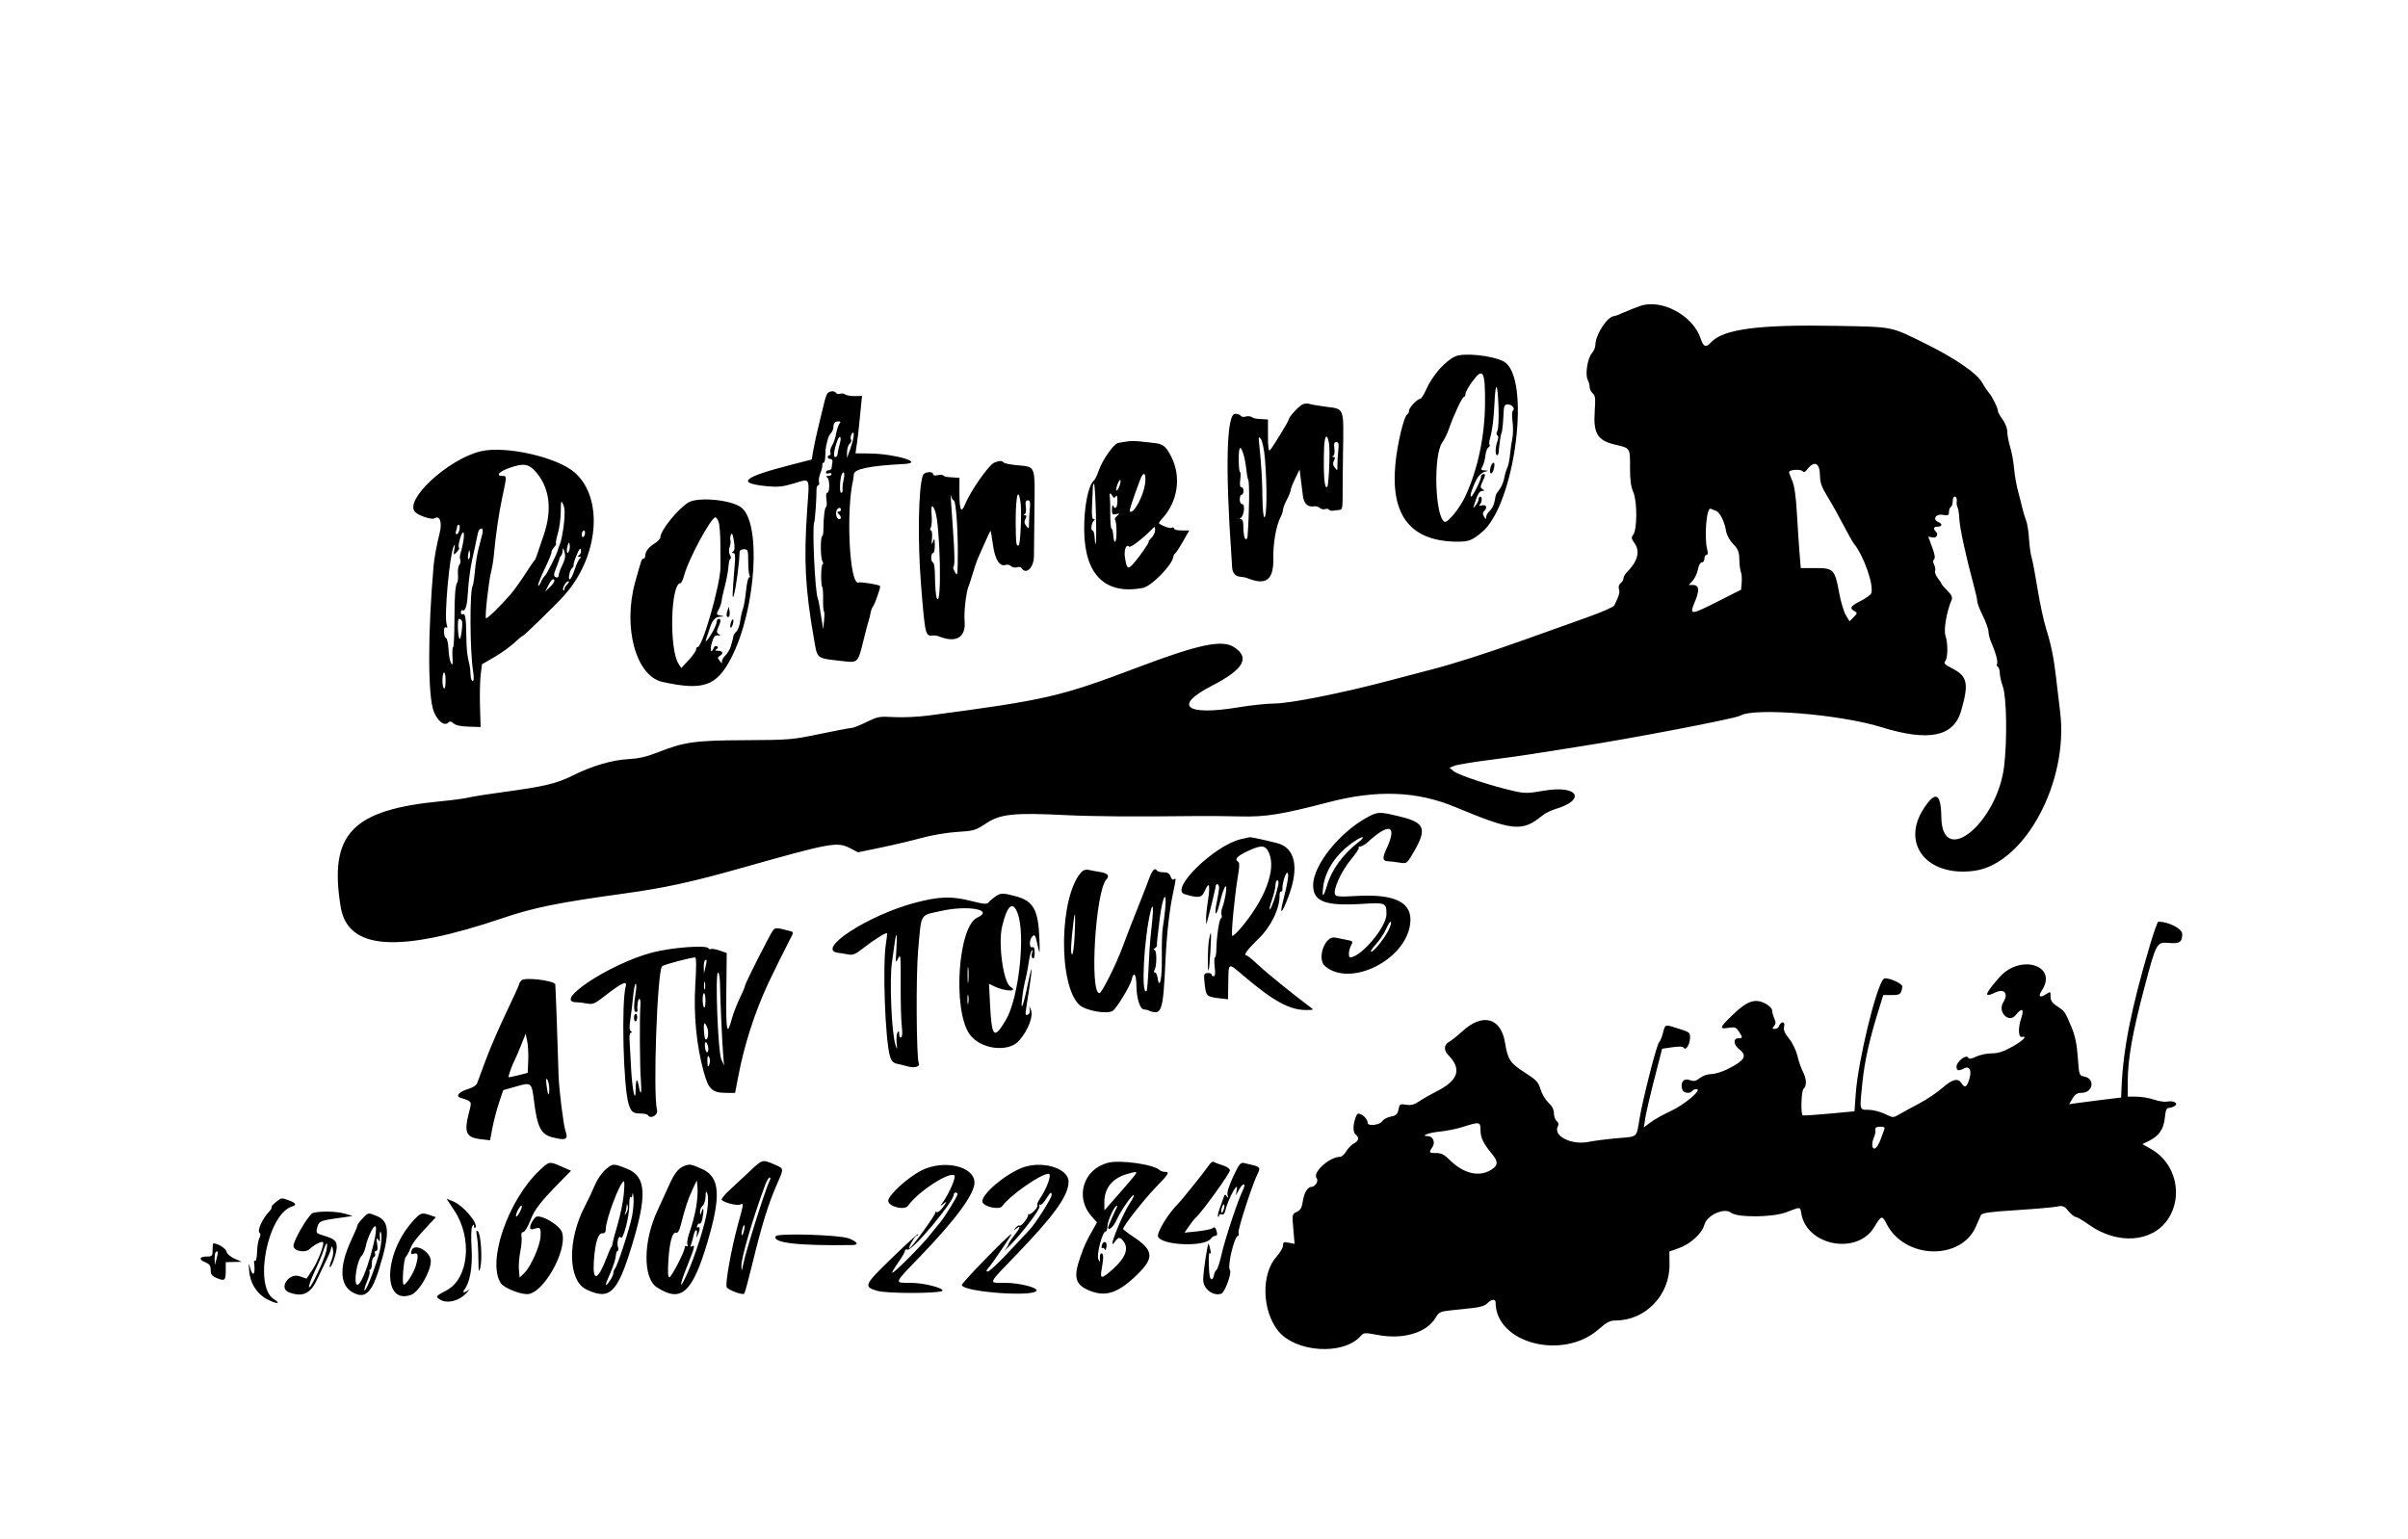 <svg id="svg" xmlns="http://www.w3.org/2000/svg" xmlns:xlink="http://www.w3.org/1999/xlink" width="400" height="255.625" viewBox="0, 0, 400,255.625"><g id="svgg"><path id="path0" d="M272.500 50.817 C 271.727 51.078,270.498 51.564,269.769 51.896 C 269.040 52.228,268.332 52.500,268.195 52.500 C 267.033 52.500,265.018 55.579,265.005 57.374 C 265.002 57.734,264.737 58.333,264.415 58.704 C 263.706 59.521,263.286 62.258,263.739 63.105 C 263.917 63.437,264.063 63.982,264.063 64.316 C 264.063 64.650,264.292 65.114,264.573 65.347 C 264.997 65.699,265.053 66.195,264.903 68.311 C 264.644 71.989,265.374 73.191,268.281 73.866 C 270.821 74.456,270.783 74.399,270.767 77.584 C 270.756 79.698,270.902 80.815,271.315 81.766 C 271.985 83.312,271.966 88.043,271.287 88.862 C 270.946 89.273,270.986 89.502,271.533 90.272 C 272.488 91.612,272.040 93.272,270.237 95.075 C 269.935 95.378,269.688 95.819,269.688 96.055 C 269.688 96.292,269.473 96.664,269.212 96.881 C 268.922 97.121,268.813 97.518,268.932 97.894 C 269.106 98.441,268.970 98.911,268.152 100.594 C 268.035 100.835,266.048 101.707,263.735 102.532 C 261.423 103.357,256.719 105.037,253.281 106.267 C 246.863 108.562,241.507 110.275,237.656 111.264 C 236.453 111.574,233.289 112.404,230.625 113.110 C 223.005 115.130,214.257 116.875,211.749 116.876 C 210.529 116.876,207.844 117.157,205.781 117.500 C 196.921 118.972,194.804 117.263,201.336 113.911 C 206.623 111.198,207.717 109.239,204.930 107.479 C 202.966 106.239,199.053 107.069,189.067 110.846 C 176.061 115.765,173.797 116.287,154.219 118.875 C 152.500 119.102,149.931 119.219,148.511 119.135 C 146.092 118.991,145.801 119.044,143.941 119.960 C 142.848 120.497,141.733 120.937,141.462 120.938 C 141.191 120.938,138.817 121.387,136.188 121.936 C 131.606 122.893,131.086 122.937,123.750 122.970 C 115.359 123.008,113.647 123.253,109.063 125.068 C 107.409 125.723,106.022 126.032,104.353 126.118 C 101.665 126.256,98.237 127.276,95.023 128.894 C 92.496 130.167,90.337 130.679,83.750 131.565 C 81.086 131.924,78.414 132.345,77.813 132.501 C 77.211 132.657,75.172 132.932,73.281 133.113 C 58.452 134.529,54.629 138.539,56.583 150.625 C 57.750 157.839,66.123 158.420,83.594 152.499 C 88.701 150.769,92.800 149.942,103.717 148.439 C 110.364 147.525,114.928 146.531,123.125 144.214 C 138.104 139.980,139.042 139.808,141.191 140.906 L 142.539 141.595 146.348 140.805 C 148.442 140.370,151.492 139.648,153.125 139.199 C 154.797 138.740,157.365 138.309,159.003 138.211 C 161.750 138.048,162.021 137.967,163.847 136.766 C 166.186 135.229,168.439 134.994,176.875 135.411 C 181.573 135.642,188.235 135.694,198.281 135.576 C 200.344 135.552,203.859 135.578,206.094 135.635 C 210.210 135.740,212.975 135.295,220.625 133.293 C 228.721 131.174,235.349 131.420,241.719 134.073 C 251.307 138.067,252.851 138.224,256.130 135.543 C 256.626 135.138,257.594 134.641,258.281 134.439 C 263.597 132.879,262.162 130.379,256.510 131.354 C 253.742 131.832,253.300 131.835,251.351 131.391 C 247.701 130.559,242.291 128.778,241.520 128.154 L 240.783 127.557 241.564 127.230 C 241.993 127.050,244.664 126.607,247.500 126.245 C 250.336 125.882,253.500 125.440,254.531 125.262 C 255.563 125.085,259.008 124.540,262.188 124.051 C 270.865 122.719,288.303 119.376,289.080 118.896 C 291.326 117.507,305.653 118.672,312.500 120.800 C 320.317 123.230,324.502 122.406,325.737 118.196 C 327.090 113.585,326.839 112.342,324.293 111.052 C 323.054 110.424,322.833 110.195,323.127 109.841 C 323.581 109.295,323.598 106.905,323.157 105.552 C 322.843 104.586,323.385 101.511,324.203 99.616 C 324.369 99.233,324.155 98.795,323.468 98.108 C 322.936 97.575,322.500 97.067,322.500 96.978 C 322.500 96.890,322.227 96.470,321.892 96.045 C 321.558 95.620,321.358 95.082,321.448 94.848 C 321.537 94.615,321.466 94.153,321.289 93.822 C 321.073 93.419,321.070 93.117,321.281 92.907 C 321.491 92.696,321.384 92.036,320.954 90.906 C 320.601 89.978,320.313 89.197,320.313 89.170 C 320.313 89.143,320.578 89.190,320.902 89.275 C 321.613 89.461,322.084 88.834,321.598 88.348 C 321.073 87.823,321.178 87.500,321.875 87.500 C 322.607 87.500,322.708 87.022,322.031 86.762 C 320.976 86.357,321.491 85.340,322.656 85.529 C 323.611 85.684,323.750 85.625,323.750 85.059 C 323.750 84.703,323.891 84.325,324.063 84.219 C 324.234 84.113,324.375 83.682,324.375 83.263 C 324.375 82.843,324.516 82.500,324.688 82.500 C 324.987 82.500,325.133 82.965,325.021 83.562 C 324.993 83.717,325.071 84.068,325.196 84.344 C 325.320 84.619,325.446 85.477,325.474 86.250 C 325.526 87.640,326.633 92.745,327.823 97.082 C 328.161 98.314,328.442 99.579,328.447 99.895 C 328.453 100.211,328.875 101.309,329.385 102.336 C 329.895 103.363,330.313 104.537,330.313 104.945 C 330.313 105.353,330.511 106.130,330.754 106.672 C 331.473 108.273,331.933 109.966,331.736 110.285 C 331.635 110.448,331.695 110.670,331.870 110.778 C 332.045 110.886,332.190 111.353,332.192 111.815 C 332.195 112.278,332.423 113.289,332.700 114.063 C 333.318 115.786,333.438 122.754,332.926 127.188 C 331.831 136.685,322.595 144.271,322.481 135.767 C 322.428 131.776,321.540 131.313,319.598 134.262 C 315.684 140.205,320.124 145.731,327.961 144.671 C 336.297 143.544,343.649 129.956,342.220 118.318 C 342.027 116.751,341.734 114.273,341.568 112.813 C 341.171 109.305,340.749 107.214,339.867 104.375 C 339.467 103.086,338.834 100.133,338.460 97.813 C 338.087 95.492,337.644 93.153,337.477 92.615 C 337.310 92.076,337.116 90.670,337.046 89.489 C 336.976 88.309,336.750 86.922,336.544 86.406 C 336.339 85.891,336.061 84.977,335.928 84.375 C 335.794 83.773,335.473 82.508,335.213 81.563 C 334.954 80.617,334.661 78.930,334.564 77.813 C 334.467 76.695,334.173 75.091,333.912 74.247 C 333.651 73.403,333.438 72.271,333.438 71.730 C 333.438 71.172,333.100 70.289,332.656 69.687 C 332.227 69.105,331.875 68.467,331.875 68.269 C 331.875 67.766,330.945 65.896,330.355 65.213 C 330.086 64.901,329.579 64.138,329.229 63.518 C 328.377 62.007,324.811 59.554,320.000 57.170 C 313.969 54.182,314.659 54.323,305.184 54.140 C 292.115 53.888,286.217 54.666,284.187 56.910 C 283.379 57.803,282.955 57.629,282.488 56.212 C 281.238 52.426,276.044 49.620,272.500 50.817 M241.719 59.215 C 239.999 60.023,237.918 62.414,236.866 64.791 C 236.511 65.593,236.094 66.250,235.939 66.250 C 235.453 66.250,234.063 67.705,234.063 68.213 C 234.063 68.480,233.944 68.745,233.799 68.802 C 233.231 69.027,232.091 73.778,231.778 77.226 C 230.997 85.827,234.481 90.044,242.323 89.989 C 244.012 89.977,244.636 89.717,246.223 88.364 C 251.749 83.650,254.389 62.482,249.756 60.041 C 247.877 59.051,243.110 58.561,241.719 59.215 M246.680 67.121 C 246.632 72.525,245.468 78.006,243.438 82.393 C 242.471 84.480,240.426 86.982,239.935 86.678 C 238.350 85.699,238.080 75.553,239.584 73.505 C 239.927 73.038,240.423 72.023,240.687 71.250 C 241.447 69.022,242.893 65.938,243.178 65.938 C 243.321 65.938,243.438 65.710,243.438 65.432 C 243.438 65.155,243.949 64.230,244.575 63.378 C 246.353 60.956,246.730 61.626,246.680 67.121 M248.928 67.849 C 248.984 69.603,248.897 71.289,248.733 71.594 C 248.544 71.947,248.546 72.217,248.737 72.336 C 248.930 72.455,248.931 72.806,248.738 73.313 C 248.375 74.267,248.343 75.625,248.683 75.625 C 248.818 75.625,248.940 75.379,248.954 75.078 C 248.984 74.401,249.314 72.031,249.377 72.031 C 249.502 72.031,249.674 70.595,249.743 68.984 C 249.811 67.369,249.888 67.188,250.501 67.188 C 251.180 67.188,251.757 67.968,251.290 68.256 C 251.156 68.339,251.141 69.146,251.256 70.050 C 251.372 70.953,251.359 72.190,251.227 72.799 C 251.095 73.408,250.920 74.628,250.838 75.509 C 250.755 76.391,250.551 77.375,250.385 77.697 C 250.218 78.018,249.990 78.794,249.877 79.421 C 249.764 80.049,249.411 80.892,249.093 81.296 C 248.775 81.701,248.494 82.136,248.469 82.264 C 248.443 82.392,248.339 82.912,248.238 83.420 C 248.136 83.928,247.788 84.583,247.464 84.876 C 247.140 85.169,246.871 85.634,246.865 85.908 C 246.858 86.318,246.796 86.304,246.521 85.829 C 246.280 85.416,246.283 85.155,246.530 84.907 C 247.123 84.315,246.927 83.797,246.172 83.963 C 245.772 84.050,245.604 84.004,245.781 83.855 C 246.179 83.523,246.271 82.500,245.903 82.500 C 245.750 82.500,245.625 82.684,245.625 82.909 C 245.625 83.134,245.414 83.591,245.155 83.925 C 244.693 84.522,244.689 84.522,244.872 83.906 C 245.379 82.205,245.746 81.562,246.210 81.558 C 246.643 81.554,246.651 81.510,246.261 81.264 C 245.864 81.012,245.873 80.829,246.335 79.862 C 246.745 79.002,246.772 78.750,246.453 78.750 C 246.227 78.750,246.039 78.926,246.035 79.141 C 246.026 79.735,244.653 82.500,244.368 82.500 C 244.083 82.500,244.595 80.927,245.332 79.540 C 245.603 79.029,246.167 78.516,246.584 78.399 C 247.336 78.189,247.337 78.187,246.630 78.156 C 245.996 78.129,245.956 78.049,246.278 77.447 C 246.478 77.075,246.689 76.278,246.747 75.676 C 246.805 75.074,247.030 74.473,247.245 74.339 C 247.461 74.206,247.550 74.008,247.441 73.900 C 247.333 73.791,247.377 73.257,247.538 72.711 C 247.889 71.524,248.132 69.581,248.249 67.031 C 248.431 63.046,248.789 63.476,248.928 67.849 M137.334 65.547 C 137.206 65.848,137.053 66.305,136.995 66.563 C 136.936 66.820,136.541 68.438,136.118 70.156 C 135.694 71.875,135.234 73.969,135.095 74.809 L 134.844 76.337 131.406 77.221 C 123.337 79.298,122.239 80.266,127.375 80.773 C 129.188 80.952,130.009 80.868,131.859 80.317 C 134.676 79.478,134.476 79.086,134.083 84.681 C 133.498 93.012,133.756 97.918,135.215 106.167 C 135.817 109.572,135.470 109.313,140.165 109.856 C 142.494 110.126,142.536 110.081,143.431 106.406 C 143.808 104.859,144.196 103.383,144.294 103.125 C 144.391 102.867,144.529 102.308,144.599 101.883 C 144.670 101.457,144.850 100.962,145.000 100.781 C 145.325 100.389,146.338 97.480,146.194 97.351 C 145.926 97.110,142.980 96.638,142.617 96.777 C 141.125 97.349,140.486 84.829,141.741 79.609 C 141.772 79.480,141.814 79.110,141.836 78.787 C 141.894 77.908,144.474 77.380,150.156 77.085 C 153.723 76.900,148.750 75.388,144.413 75.339 L 142.107 75.313 142.343 73.672 C 142.473 72.770,142.631 71.469,142.694 70.781 C 142.756 70.094,142.895 68.688,143.003 67.656 L 143.198 65.781 141.989 65.803 C 141.325 65.814,140.607 65.693,140.395 65.533 C 140.182 65.373,139.800 65.322,139.545 65.420 C 139.291 65.518,138.999 65.463,138.898 65.299 C 138.591 64.803,137.583 64.963,137.334 65.547 M216.406 67.168 C 215.783 67.421,214.063 69.294,214.063 69.718 C 214.063 69.992,211.374 74.376,210.940 74.810 C 210.728 75.022,210.625 74.230,210.625 72.406 L 210.625 69.688 209.766 69.640 C 208.479 69.569,208.316 69.536,207.888 69.268 C 207.671 69.133,207.226 69.107,206.899 69.211 C 206.571 69.315,206.212 69.254,206.102 69.075 C 205.991 68.896,205.569 68.750,205.163 68.750 C 203.745 68.750,203.519 77.704,204.565 92.500 C 204.608 93.102,204.655 93.875,204.670 94.219 C 204.711 95.171,205.199 95.754,205.997 95.808 C 206.394 95.835,206.930 95.942,207.188 96.046 C 210.341 97.316,211.580 96.365,211.517 92.722 C 211.474 90.269,211.981 87.343,212.679 86.004 C 212.922 85.538,213.122 84.943,213.123 84.683 C 213.124 84.423,213.406 83.685,213.750 83.043 C 214.094 82.402,214.376 81.701,214.378 81.486 C 214.379 81.270,214.718 80.397,215.130 79.546 L 215.880 77.997 216.065 79.467 C 216.167 80.276,216.328 81.563,216.423 82.328 C 216.596 83.718,217.262 84.322,218.383 84.105 C 218.610 84.061,218.995 84.189,219.238 84.391 C 219.481 84.593,219.888 84.678,220.142 84.580 C 220.397 84.482,220.680 84.524,220.772 84.673 C 220.865 84.822,221.186 84.897,221.486 84.840 C 221.786 84.782,222.257 84.725,222.534 84.711 C 222.945 84.692,223.034 84.303,223.025 82.578 C 223.019 81.418,223.050 78.008,223.096 75.000 C 223.207 67.566,223.368 67.974,220.155 67.559 C 218.953 67.403,217.758 67.195,217.500 67.095 C 217.242 66.996,216.750 67.029,216.406 67.168 M139.441 70.391 C 139.264 70.605,139.020 71.344,138.899 72.031 C 138.779 72.719,138.474 73.609,138.222 74.010 C 137.971 74.410,137.842 74.938,137.935 75.181 C 138.029 75.425,137.969 75.625,137.803 75.625 C 137.636 75.625,137.500 75.766,137.500 75.938 C 137.500 76.109,137.698 76.250,137.941 76.250 C 138.193 76.250,138.337 76.485,138.278 76.797 C 138.220 77.098,138.162 77.520,138.149 77.734 C 138.136 77.949,137.914 78.125,137.656 78.125 C 137.398 78.125,137.188 78.281,137.188 78.471 C 137.188 78.661,137.398 78.736,137.656 78.637 C 137.914 78.538,138.125 78.593,138.125 78.760 C 138.125 78.926,137.879 79.065,137.578 79.067 C 137.196 79.071,137.147 79.146,137.415 79.316 C 137.862 79.600,137.856 81.875,137.408 81.875 C 137.237 81.875,137.182 82.348,137.282 82.963 C 137.379 83.561,137.357 84.114,137.232 84.191 C 136.988 84.342,136.786 86.006,136.783 87.891 C 136.782 88.535,136.697 89.063,136.594 89.063 C 136.273 89.064,136.271 92.581,136.593 93.181 C 136.760 93.494,136.787 93.750,136.652 93.750 C 136.517 93.750,136.406 94.593,136.406 95.624 C 136.406 96.655,136.485 97.499,136.581 97.499 C 136.678 97.500,136.743 98.414,136.727 99.531 C 136.711 100.648,136.774 101.563,136.867 101.563 C 136.960 101.563,136.972 102.230,136.895 103.047 L 136.753 104.531 136.488 102.969 C 136.342 102.109,136.176 101.055,136.118 100.625 C 136.060 100.195,135.931 99.633,135.831 99.375 C 135.374 98.198,134.885 87.467,135.255 86.758 C 135.388 86.503,135.638 82.922,135.634 81.328 C 135.633 80.941,135.758 80.625,135.912 80.625 C 136.066 80.625,136.126 80.375,136.046 80.069 C 135.966 79.763,136.072 79.095,136.282 78.584 C 136.491 78.074,136.634 77.480,136.599 77.266 C 136.564 77.051,136.658 76.875,136.808 76.875 C 136.959 76.875,137.086 76.348,137.091 75.703 C 137.097 75.059,137.178 74.250,137.271 73.906 C 137.364 73.563,137.489 73.074,137.548 72.820 C 137.608 72.566,137.832 72.169,138.047 71.938 C 138.262 71.707,138.438 71.270,138.438 70.967 C 138.438 70.298,138.706 70.000,139.309 70.000 C 139.637 70.000,139.674 70.109,139.441 70.391 M141.763 72.734 C 141.681 73.207,141.406 74.156,141.151 74.844 L 140.689 76.094 140.704 75.077 C 140.713 74.518,140.908 73.904,141.138 73.713 C 141.368 73.523,141.474 73.235,141.375 73.075 C 141.176 72.753,141.434 71.875,141.728 71.875 C 141.829 71.875,141.845 72.262,141.763 72.734 M139.519 73.657 C 139.258 74.595,139.185 74.934,139.110 75.547 C 139.084 75.762,138.911 75.938,138.725 75.938 C 138.377 75.938,138.561 74.620,139.111 73.160 C 139.491 72.153,139.825 72.560,139.519 73.657 M210.126 76.250 C 210.501 80.883,210.451 85.938,210.029 85.938 C 209.873 85.938,209.731 84.561,209.714 82.879 C 209.683 79.819,209.535 77.291,209.198 74.063 C 209.037 72.516,209.064 72.406,209.465 72.969 C 209.710 73.313,210.007 74.788,210.126 76.250 M220.766 73.672 C 220.973 74.901,220.736 80.618,220.468 80.886 C 220.009 81.345,219.815 79.032,219.940 74.609 C 220.005 72.312,220.453 71.804,220.766 73.672 M187.344 73.323 C 186.828 73.394,186.104 73.519,185.735 73.599 C 184.958 73.769,183.091 76.454,182.479 78.281 C 182.249 78.969,181.894 79.676,181.691 79.852 C 180.743 80.676,180.042 84.369,180.101 88.232 C 180.213 95.536,183.620 98.845,189.830 97.680 C 191.247 97.414,194.691 93.915,194.894 92.535 C 194.929 92.292,195.083 92.009,195.234 91.906 C 195.386 91.803,195.968 90.910,196.528 89.922 L 197.546 88.125 196.273 88.125 C 195.573 88.125,195.000 87.976,195.000 87.794 C 195.000 87.612,194.846 87.558,194.658 87.675 C 194.383 87.844,193.275 87.474,192.525 86.962 C 192.453 86.913,192.685 86.557,193.042 86.171 C 195.662 83.335,196.265 79.236,194.559 75.862 C 193.667 74.100,193.172 73.723,191.563 73.579 C 191.133 73.540,190.219 73.438,189.531 73.351 C 188.844 73.264,187.859 73.251,187.344 73.323 M222.302 74.922 C 222.215 75.738,222.152 76.828,222.162 77.344 C 222.180 78.225,222.153 78.246,221.727 77.691 C 221.400 77.265,221.361 76.939,221.586 76.519 C 221.814 76.093,221.789 75.931,221.495 75.913 C 221.231 75.897,221.215 75.839,221.448 75.743 C 221.658 75.656,221.743 75.158,221.657 74.517 C 221.546 73.696,221.625 73.438,221.987 73.438 C 222.367 73.438,222.430 73.732,222.302 74.922 M206.535 75.391 C 206.719 75.949,206.937 77.082,207.020 77.907 C 207.103 78.733,207.247 79.531,207.340 79.682 C 207.588 80.083,207.529 85.248,207.231 89.159 C 207.207 89.470,207.064 89.648,206.914 89.555 C 206.659 89.398,206.545 88.663,206.511 86.953 C 206.503 86.566,206.335 86.248,206.139 86.245 C 205.880 86.242,205.877 86.177,206.129 86.011 C 206.666 85.656,206.854 83.750,206.352 83.750 C 206.118 83.750,205.938 83.410,205.938 82.969 C 205.938 82.539,206.078 82.188,206.250 82.188 C 206.422 82.188,206.563 81.906,206.563 81.563 C 206.563 81.219,206.403 80.938,206.209 80.938 C 205.977 80.938,205.913 80.508,206.023 79.688 C 206.115 79.000,206.098 78.437,205.986 78.436 C 205.873 78.435,205.775 77.521,205.767 76.405 C 205.751 74.178,206.020 73.823,206.535 75.391 M79.844 74.977 C 74.465 76.269,67.123 83.030,68.930 85.026 C 69.496 85.651,71.696 86.397,72.149 86.118 C 73.068 85.550,73.488 86.748,73.020 88.608 C 72.559 90.445,72.141 92.690,72.034 93.906 C 71.047 105.126,71.052 115.647,72.046 118.182 C 72.674 119.786,73.817 120.683,74.440 120.060 C 74.717 119.783,74.932 119.812,75.342 120.183 C 75.691 120.499,76.572 120.689,77.857 120.725 L 79.835 120.781 79.733 117.311 C 79.677 115.402,79.729 113.056,79.849 112.098 L 80.067 110.356 82.124 109.162 C 83.256 108.506,84.741 107.441,85.423 106.797 C 86.106 106.152,86.750 105.625,86.854 105.625 C 87.057 105.625,92.437 100.368,93.768 98.869 C 99.481 92.435,100.295 82.751,95.478 78.511 C 92.553 75.936,83.948 73.991,79.844 74.977 M165.156 76.860 C 164.247 77.234,161.205 81.591,160.290 83.828 C 159.672 85.341,159.375 84.758,159.375 82.031 L 159.375 79.375 158.516 79.327 C 157.081 79.248,156.928 79.219,156.694 78.986 C 156.571 78.862,156.139 78.844,155.735 78.946 C 155.294 79.056,155.000 78.991,155.000 78.784 C 155.000 78.247,153.528 78.376,153.315 78.931 C 152.556 80.909,152.403 89.788,153.000 97.188 C 153.676 105.574,153.707 105.705,155.000 105.576 C 155.258 105.550,155.680 105.614,155.938 105.719 C 158.837 106.893,160.486 105.896,160.230 103.125 C 160.105 101.775,160.472 98.477,160.856 97.500 C 160.957 97.242,161.061 96.961,161.087 96.875 C 161.929 94.104,162.264 93.117,162.624 92.344 C 162.864 91.828,163.380 90.668,163.771 89.767 C 164.161 88.865,164.515 88.162,164.558 88.204 C 164.600 88.247,164.779 89.330,164.957 90.611 C 165.288 93.002,166.095 94.222,167.094 93.839 C 167.322 93.752,167.715 93.852,167.969 94.063 C 168.222 94.273,168.666 94.354,168.955 94.243 C 169.245 94.132,169.572 94.188,169.683 94.368 C 170.425 95.568,171.743 94.311,171.752 92.396 C 171.757 91.336,171.793 87.938,171.832 84.844 C 171.929 77.183,172.082 77.583,168.952 77.291 C 167.799 77.183,166.781 76.975,166.690 76.829 C 166.491 76.506,165.991 76.516,165.156 76.860 M247.690 77.369 C 247.410 78.098,247.459 78.812,247.775 78.617 C 248.129 78.398,248.426 76.875,248.115 76.875 C 247.985 76.875,247.794 77.097,247.690 77.369 M302.322 79.002 C 302.339 80.191,302.604 80.937,303.551 82.471 C 304.214 83.546,305.391 85.645,306.165 87.135 C 306.939 88.625,307.745 90.055,307.956 90.313 C 309.594 92.311,311.327 97.283,310.834 98.569 C 310.735 98.826,309.945 99.397,309.077 99.836 C 307.390 100.691,307.180 101.037,308.047 101.530 C 308.557 101.820,308.548 101.888,307.914 102.529 L 307.234 103.217 306.622 102.210 C 306.285 101.656,305.789 100.004,305.520 98.539 C 304.796 94.596,304.588 94.375,301.589 94.375 L 299.131 94.375 298.932 91.953 C 298.822 90.621,298.624 87.633,298.492 85.313 C 298.330 82.481,298.076 80.696,297.719 79.884 C 297.427 79.218,297.188 78.566,297.188 78.435 C 297.188 78.043,299.020 77.896,299.389 78.258 C 299.632 78.498,299.835 78.453,300.099 78.102 C 301.350 76.439,302.291 76.820,302.322 79.002 M88.829 78.203 C 91.281 80.811,91.806 84.616,90.309 88.923 C 89.775 90.461,89.253 92.000,89.149 92.344 C 89.046 92.688,88.875 93.039,88.771 93.125 C 88.666 93.211,87.956 94.250,87.194 95.434 C 86.432 96.617,85.380 98.081,84.857 98.687 C 83.086 100.738,80.891 102.870,80.722 102.702 C 80.513 102.492,81.181 96.495,81.588 94.941 C 81.753 94.306,81.952 93.111,82.029 92.284 C 82.359 88.743,82.864 85.277,83.443 82.584 C 84.207 79.028,84.207 79.063,83.411 79.063 C 82.296 79.063,82.933 78.335,84.553 77.760 C 86.871 76.938,87.722 77.026,88.829 78.203 M140.128 79.743 C 139.994 80.314,139.919 81.027,139.962 81.328 C 140.005 81.629,139.896 81.875,139.721 81.875 C 139.398 81.875,139.530 79.258,139.881 78.689 C 140.231 78.124,140.370 78.716,140.128 79.743 M190.217 80.291 C 189.965 82.419,188.255 85.547,187.666 84.957 C 187.553 84.845,188.213 82.840,189.426 79.609 C 189.961 78.185,190.420 78.580,190.217 80.291 M185.938 80.781 C 185.756 81.259,185.537 81.579,185.451 81.493 C 185.365 81.407,185.444 80.946,185.625 80.469 C 185.806 79.991,186.025 79.671,186.111 79.757 C 186.197 79.843,186.119 80.304,185.938 80.781 M182.052 85.489 C 182.168 89.821,182.033 91.937,181.818 89.124 C 181.776 88.575,181.623 88.125,181.476 88.125 C 181.122 88.125,181.322 86.781,181.719 86.489 C 181.916 86.344,181.897 86.258,181.666 86.255 C 181.413 86.251,181.331 85.597,181.398 84.141 C 181.452 82.980,181.511 81.621,181.529 81.120 C 181.548 80.618,181.643 80.289,181.741 80.387 C 181.839 80.485,181.979 82.781,182.052 85.489 M158.415 83.125 C 158.831 83.125,159.196 88.793,159.089 93.594 C 159.043 95.640,159.012 95.731,158.605 95.000 C 158.366 94.570,158.265 94.184,158.382 94.141 C 158.616 94.055,158.586 91.771,158.302 88.003 C 157.939 83.210,157.863 81.727,158.015 82.422 C 158.099 82.809,158.279 83.125,158.415 83.125 M185.344 82.459 C 185.526 82.173,185.617 82.419,185.620 83.203 C 185.625 84.339,185.215 84.780,184.894 83.984 C 184.808 83.770,184.726 84.038,184.712 84.580 C 184.691 85.444,184.775 85.548,185.391 85.416 C 186.040 85.278,186.052 85.300,185.552 85.711 C 185.254 85.955,185.113 86.259,185.239 86.386 C 185.365 86.513,185.469 87.441,185.469 88.449 C 185.469 90.321,185.040 90.596,184.914 88.805 C 184.875 88.260,184.750 87.813,184.635 87.813 C 184.521 87.813,184.429 86.723,184.431 85.391 C 184.433 84.059,184.405 82.828,184.368 82.656 C 184.217 81.949,184.416 81.757,184.734 82.303 C 185.008 82.775,185.125 82.805,185.344 82.459 M169.532 83.516 C 169.741 84.941,169.515 90.277,169.233 90.559 C 168.907 90.885,168.788 90.444,168.745 88.743 C 168.603 83.167,169.047 80.218,169.532 83.516 M114.375 83.469 C 112.607 84.525,109.688 88.144,109.688 89.279 C 109.688 89.496,109.301 89.920,108.828 90.223 C 107.729 90.926,107.210 91.576,107.197 92.266 C 107.192 92.566,107.063 92.813,106.911 92.813 C 106.598 92.813,106.573 92.882,105.510 96.710 C 103.426 104.212,105.643 112.324,110.040 113.290 C 116.835 114.783,119.052 114.002,121.486 109.260 C 125.647 101.153,126.531 86.524,122.999 84.210 C 121.143 82.994,115.920 82.545,114.375 83.469 M93.667 87.081 C 93.514 88.389,93.238 89.827,93.053 90.277 C 92.868 90.726,92.684 91.246,92.644 91.432 C 92.506 92.071,90.789 95.469,90.500 95.675 C 90.341 95.788,90.034 96.281,89.818 96.769 C 89.602 97.257,89.414 97.457,89.400 97.214 C 89.386 96.971,89.892 95.705,90.525 94.402 C 91.157 93.098,91.643 91.908,91.605 91.758 C 91.567 91.607,91.754 91.244,92.019 90.951 C 92.284 90.658,92.436 90.353,92.356 90.273 C 92.276 90.193,92.416 89.443,92.668 88.608 C 92.919 87.772,93.136 86.161,93.150 85.028 C 93.174 83.128,93.205 83.036,93.560 83.835 C 93.839 84.466,93.868 85.350,93.667 87.081 M171.066 84.609 C 170.989 85.426,170.928 86.516,170.929 87.031 C 170.931 87.913,170.904 87.934,170.477 87.379 C 170.150 86.953,170.111 86.627,170.336 86.207 C 170.564 85.781,170.539 85.618,170.245 85.600 C 169.981 85.584,169.965 85.526,170.198 85.430 C 170.408 85.344,170.493 84.846,170.407 84.205 C 170.297 83.386,170.376 83.125,170.733 83.125 C 171.107 83.125,171.176 83.433,171.066 84.609 M155.334 84.900 C 156.201 87.181,156.474 101.393,155.612 99.375 C 155.448 98.990,155.328 97.491,155.306 95.547 C 155.293 94.387,155.149 93.438,154.985 93.438 C 154.821 93.438,154.688 93.086,154.688 92.656 C 154.688 92.227,154.828 91.875,155.000 91.875 C 155.172 91.875,155.298 91.277,155.281 90.547 C 155.254 89.380,155.217 89.314,154.974 90.000 C 154.754 90.622,154.723 90.510,154.819 89.453 C 154.886 88.723,154.806 88.125,154.642 88.125 C 154.463 88.125,154.453 87.929,154.618 87.636 C 154.768 87.366,154.831 86.452,154.758 85.604 C 154.609 83.901,154.845 83.613,155.334 84.900 M139.688 84.688 C 139.688 84.859,139.519 85.000,139.313 85.000 C 139.021 85.000,139.021 85.083,139.313 85.375 C 139.755 85.817,139.802 86.250,139.408 86.250 C 139.013 86.250,138.736 85.400,138.949 84.844 C 139.151 84.318,139.688 84.205,139.688 84.688 M285.044 84.871 C 285.685 85.101,286.477 86.670,286.714 88.181 C 286.823 88.873,287.292 89.743,287.893 90.368 C 288.726 91.235,288.896 91.664,288.927 92.969 C 288.948 93.828,289.066 94.763,289.190 95.045 C 289.315 95.328,289.372 96.101,289.318 96.764 L 289.219 97.969 285.238 99.978 C 280.739 102.249,280.595 102.245,281.571 99.890 C 282.354 98.000,282.244 97.188,281.205 97.188 L 280.516 97.188 281.170 96.484 C 281.530 96.098,281.922 95.254,282.041 94.609 C 282.168 93.922,282.436 93.438,282.691 93.438 C 282.930 93.438,283.125 93.156,283.125 92.813 C 283.125 92.469,283.281 92.188,283.471 92.188 C 283.694 92.188,283.739 91.882,283.597 91.328 C 283.053 89.212,283.483 84.183,284.179 84.518 C 284.373 84.611,284.762 84.770,285.044 84.871 M119.366 86.696 C 119.525 87.114,119.658 88.766,119.662 90.368 C 119.667 91.970,119.676 93.664,119.683 94.133 C 119.725 96.878,116.710 107.500,115.888 107.500 C 115.743 107.500,115.625 107.688,115.625 107.917 C 115.625 108.146,115.073 108.931,114.399 109.661 L 113.173 110.989 112.706 110.260 C 111.130 107.803,111.406 96.875,113.044 96.875 C 113.189 96.875,113.477 96.241,113.684 95.467 C 114.380 92.865,118.111 85.970,118.836 85.946 C 118.969 85.941,119.208 86.279,119.366 86.696 M76.326 87.969 C 76.244 88.398,76.038 88.750,75.868 88.750 C 75.697 88.750,75.643 88.528,75.748 88.256 C 75.852 87.984,75.938 87.632,75.938 87.474 C 75.938 87.317,76.059 87.188,76.207 87.188 C 76.355 87.188,76.409 87.539,76.326 87.969 M191.875 88.125 C 191.875 88.469,191.594 89.031,191.250 89.375 C 190.906 89.719,190.702 90.000,190.796 90.000 C 191.013 90.000,189.386 92.358,188.326 93.580 C 187.378 94.675,187.160 94.536,186.875 92.657 C 186.672 91.319,187.074 90.303,187.599 90.828 C 187.791 91.020,189.822 89.478,191.094 88.177 C 191.879 87.373,191.875 87.374,191.875 88.125 M80.128 88.672 C 80.020 89.145,79.741 90.234,79.507 91.094 C 79.273 91.953,78.997 93.635,78.894 94.830 C 78.791 96.026,78.623 97.140,78.520 97.306 C 78.006 98.138,78.048 108.075,78.581 111.484 C 78.751 112.575,78.728 113.125,78.512 113.125 C 78.334 113.125,78.180 112.668,78.171 112.109 C 78.162 111.551,78.066 110.742,77.959 110.313 C 77.579 108.796,77.492 107.943,77.460 105.469 C 77.424 102.641,77.272 101.786,76.853 102.045 C 76.693 102.144,76.563 101.997,76.563 101.719 C 76.563 101.441,76.688 101.291,76.842 101.386 C 77.241 101.632,77.576 100.696,77.674 99.063 C 77.853 96.094,78.178 93.907,78.883 90.938 C 78.985 90.508,79.144 89.746,79.236 89.245 C 79.435 88.154,79.623 87.813,80.024 87.813 C 80.191 87.813,80.237 88.195,80.128 88.672 M97.188 88.575 C 97.188 88.823,97.055 89.107,96.894 89.207 C 96.732 89.307,96.622 89.104,96.648 88.757 C 96.702 88.043,97.188 87.880,97.188 88.575 M76.990 89.766 C 76.877 90.496,76.668 91.409,76.526 91.794 C 76.384 92.179,76.350 92.709,76.450 92.970 C 76.550 93.232,76.485 93.624,76.304 93.841 C 76.123 94.059,76.018 94.725,76.069 95.322 C 76.120 95.918,76.080 96.547,75.979 96.719 C 75.613 97.346,75.510 98.684,75.489 103.047 C 75.478 105.496,75.381 107.500,75.273 107.500 C 75.165 107.500,75.116 108.232,75.164 109.126 C 75.234 110.418,75.183 110.629,74.917 110.153 C 74.732 109.823,74.545 108.778,74.501 107.831 C 74.457 106.884,74.270 106.059,74.085 105.997 C 73.901 105.936,73.750 105.467,73.750 104.956 C 73.750 104.355,73.873 104.101,74.096 104.239 C 74.335 104.387,74.366 104.225,74.197 103.711 C 73.762 102.395,74.661 92.346,75.351 90.805 C 75.575 90.305,75.603 90.403,75.473 91.231 C 75.308 92.287,75.315 92.295,75.888 91.699 C 76.209 91.366,76.373 91.054,76.251 91.005 C 75.958 90.887,76.619 88.438,76.943 88.438 C 77.082 88.438,77.103 89.035,76.990 89.766 M121.781 91.627 C 121.497 91.808,121.503 91.867,121.806 91.870 C 122.102 91.874,122.168 92.345,122.058 93.672 C 121.642 98.726,121.606 99.836,121.889 98.908 C 122.257 97.702,122.830 93.442,122.846 91.797 C 122.850 91.436,123.096 91.250,123.568 91.250 C 124.241 91.250,124.286 91.374,124.288 93.243 C 124.289 94.339,124.388 95.393,124.507 95.587 C 124.627 95.780,124.594 95.938,124.434 95.938 C 124.274 95.938,124.044 96.940,123.924 98.165 C 123.803 99.390,123.570 100.744,123.407 101.175 C 123.243 101.606,123.039 102.515,122.953 103.196 C 122.868 103.877,122.590 104.642,122.336 104.896 C 122.083 105.150,121.857 105.488,121.836 105.647 C 121.814 105.807,121.768 106.043,121.732 106.172 C 121.697 106.301,121.552 106.828,121.410 107.344 C 121.269 107.859,120.848 108.568,120.476 108.918 C 120.104 109.268,119.861 109.760,119.935 110.011 C 120.010 110.263,119.856 110.188,119.591 109.844 C 119.180 109.309,119.175 109.183,119.556 108.969 C 120.229 108.590,120.088 108.126,119.297 108.120 C 118.783 108.117,118.708 108.043,119.018 107.847 C 119.315 107.658,119.338 107.514,119.094 107.363 C 118.902 107.245,118.661 107.368,118.558 107.636 C 118.140 108.726,117.880 108.032,118.244 106.797 C 118.548 105.763,118.769 105.489,119.239 105.560 C 119.721 105.633,119.752 105.590,119.393 105.348 C 119.025 105.101,119.011 104.893,119.315 104.226 C 119.770 103.228,119.787 102.813,119.375 102.813 C 119.203 102.813,119.063 103.019,119.063 103.272 C 119.063 103.524,118.768 104.263,118.408 104.912 C 117.629 106.319,116.977 107.033,117.330 106.094 C 117.459 105.750,117.676 105.102,117.811 104.653 C 118.287 103.072,118.757 102.501,119.620 102.457 C 120.357 102.420,120.376 102.397,119.766 102.279 C 118.952 102.123,118.935 102.065,119.438 101.151 C 119.644 100.776,119.837 100.188,119.865 99.844 C 119.894 99.500,120.142 98.375,120.415 97.344 C 120.689 96.313,120.953 94.871,121.003 94.141 C 121.053 93.411,121.204 92.813,121.339 92.813 C 121.474 92.813,121.439 92.540,121.261 92.208 C 121.065 91.842,121.043 91.318,121.205 90.880 C 121.352 90.482,121.409 89.976,121.332 89.755 C 121.254 89.535,121.297 89.113,121.426 88.818 C 121.591 88.439,121.733 88.739,121.908 89.835 C 122.084 90.938,122.047 91.458,121.781 91.627 M94.550 91.469 C 94.238 92.284,94.014 91.707,94.267 90.740 C 94.441 90.079,94.534 89.992,94.621 90.409 C 94.687 90.720,94.655 91.197,94.550 91.469 M93.423 93.854 C 93.087 94.549,92.813 95.302,92.813 95.527 C 92.813 95.753,92.695 95.938,92.552 95.938 C 92.053 95.938,91.919 95.558,92.183 94.891 C 92.660 93.686,92.914 92.973,92.942 92.760 C 92.957 92.646,93.074 92.447,93.203 92.318 C 93.332 92.189,93.450 91.790,93.464 91.432 C 93.485 90.937,93.556 90.998,93.762 91.686 C 93.965 92.364,93.880 92.908,93.423 93.854 M96.203 92.223 C 95.861 92.440,95.870 92.492,96.250 92.500 C 96.568 92.507,96.604 92.583,96.360 92.739 C 96.162 92.865,95.759 93.707,95.464 94.609 C 95.169 95.512,94.801 96.250,94.646 96.250 C 94.305 96.250,94.666 94.608,95.065 94.346 C 95.219 94.245,95.314 94.034,95.275 93.878 C 95.236 93.721,95.471 92.961,95.797 92.188 C 96.219 91.185,96.423 90.950,96.507 91.369 C 96.571 91.692,96.434 92.077,96.203 92.223 M77.892 92.858 C 77.718 93.032,77.672 92.740,77.775 92.119 C 77.919 91.251,77.963 91.207,78.062 91.833 C 78.126 92.239,78.049 92.701,77.892 92.858 M91.450 97.426 L 90.578 98.281 91.149 97.133 C 91.509 96.409,91.830 96.094,92.020 96.278 C 92.211 96.464,92.003 96.883,91.450 97.426 M94.241 97.054 C 93.971 97.324,93.750 97.699,93.750 97.887 C 93.750 98.075,93.668 98.147,93.568 98.048 C 93.316 97.795,94.013 96.563,94.408 96.563 C 94.586 96.563,94.511 96.783,94.241 97.054 M120.819 101.508 C 120.681 101.908,120.651 102.318,120.753 102.419 C 121.077 102.743,121.304 102.266,121.186 101.511 L 121.071 100.781 120.819 101.508 M76.719 103.126 C 76.934 103.474,76.572 106.364,76.342 106.134 C 76.046 105.837,75.942 102.813,76.229 102.813 C 76.392 102.813,76.613 102.954,76.719 103.126 M121.406 103.438 C 121.289 103.807,121.263 104.180,121.349 104.266 C 121.435 104.352,121.601 104.120,121.719 103.750 C 121.836 103.380,121.862 103.008,121.776 102.922 C 121.690 102.836,121.524 103.068,121.406 103.438 M74.013 113.315 C 73.980 114.195,73.863 114.565,73.699 114.311 C 73.369 113.800,73.469 111.545,73.812 111.757 C 73.952 111.843,74.042 112.544,74.013 113.315 M227.203 135.739 C 222.548 138.229,218.150 143.707,218.132 147.040 C 218.117 149.776,220.104 150.545,226.213 150.169 C 230.183 149.924,230.299 149.974,230.308 151.892 C 230.317 153.988,226.139 158.964,224.297 159.051 C 223.948 159.068,224.013 157.863,224.400 157.140 C 224.807 156.380,224.770 156.334,223.587 156.120 C 223.075 156.027,222.274 155.868,221.806 155.766 C 220.088 155.389,218.688 159.285,220.104 160.503 C 224.223 164.046,233.332 159.619,234.229 153.637 C 234.775 149.992,231.942 148.472,225.308 148.851 C 222.481 149.013,221.906 148.969,221.756 148.578 C 221.437 147.746,222.833 144.695,224.387 142.828 C 225.221 141.826,225.817 140.921,225.712 140.816 C 225.607 140.711,225.721 140.625,225.967 140.625 C 226.212 140.625,226.763 140.305,227.191 139.913 C 230.856 136.559,232.166 137.081,230.260 141.135 C 229.594 142.553,229.674 143.086,230.553 143.084 C 230.850 143.084,231.668 143.178,232.371 143.295 C 233.602 143.498,233.675 143.462,234.385 142.300 C 237.168 137.748,236.881 136.703,232.564 135.658 C 229.154 134.832,228.890 134.836,227.203 135.739 M206.131 139.410 C 201.694 140.452,194.201 147.794,196.797 148.556 C 199.199 149.262,199.629 149.181,200.174 147.922 C 200.871 146.312,201.061 147.011,200.650 149.665 C 200.464 150.860,200.327 152.233,200.344 152.716 L 200.376 153.594 200.636 152.656 C 201.060 151.124,201.889 147.686,201.936 147.266 C 202.007 146.630,202.500 146.821,202.500 147.485 C 202.500 147.820,202.348 148.801,202.163 149.665 C 201.599 152.297,202.018 152.512,202.641 149.910 C 203.282 147.232,203.951 146.241,203.609 148.476 C 203.494 149.228,203.251 150.228,203.070 150.698 C 202.889 151.167,202.820 151.756,202.916 152.005 C 203.011 152.255,202.970 152.504,202.823 152.558 C 202.528 152.667,202.081 155.662,202.051 157.734 C 202.040 158.465,201.932 159.063,201.812 159.063 C 201.691 159.063,201.675 159.766,201.777 160.625 C 201.904 161.694,201.850 162.188,201.606 162.188 C 201.410 162.188,201.250 162.056,201.250 161.894 C 201.250 161.733,200.952 161.624,200.588 161.651 C 199.979 161.697,199.941 161.833,200.102 163.395 C 200.316 165.470,200.434 165.595,202.408 165.829 L 203.987 166.016 204.034 163.259 C 204.093 159.806,203.934 159.873,206.630 162.160 C 211.609 166.384,214.266 167.824,217.031 167.797 C 218.280 167.785,218.281 167.784,217.568 167.252 C 214.660 165.078,210.498 161.704,209.066 160.360 C 208.122 159.474,207.243 158.750,207.112 158.750 C 206.468 158.750,207.071 157.880,209.027 155.988 C 211.151 153.933,212.619 150.888,212.555 148.672 C 212.546 148.371,212.655 148.125,212.797 148.125 C 212.939 148.125,213.042 147.949,213.026 147.734 C 212.964 146.918,213.521 145.000,213.820 145.000 C 214.172 145.000,213.953 146.484,213.114 149.778 C 212.498 152.192,212.958 151.785,214.018 148.976 C 215.863 144.089,215.162 140.826,212.102 140.058 C 209.755 139.468,207.854 139.062,207.596 139.094 C 207.457 139.111,206.798 139.253,206.131 139.410 M225.630 139.937 C 223.067 141.926,221.190 144.516,220.434 147.109 C 219.855 149.095,219.563 149.232,219.786 147.414 C 220.140 144.524,221.977 141.818,224.965 139.783 C 226.435 138.783,226.961 138.904,225.630 139.937 M210.829 141.784 C 211.979 144.536,210.142 149.390,206.156 154.133 C 205.474 154.945,204.818 155.549,204.699 155.476 C 204.461 155.329,205.072 148.874,205.643 145.509 C 205.930 143.818,205.925 143.311,205.620 143.122 C 205.017 142.750,205.557 142.191,207.304 141.377 C 209.604 140.306,210.242 140.380,210.829 141.784 M179.608 144.916 C 175.973 148.932,175.741 163.504,179.258 166.913 C 180.297 167.920,183.958 168.567,184.882 167.907 C 185.519 167.452,187.766 163.737,187.972 162.797 C 188.307 161.271,188.749 161.756,188.768 163.672 C 188.789 165.808,189.349 167.640,190.001 167.698 C 190.258 167.721,190.539 167.770,190.625 167.805 C 193.015 168.794,193.190 168.308,193.604 159.531 C 193.813 155.087,194.236 151.329,194.859 148.365 C 195.401 145.789,195.398 145.848,194.979 146.107 C 194.795 146.220,194.568 146.018,194.474 145.656 C 194.379 145.295,194.037 144.979,193.714 144.953 C 193.390 144.927,192.949 144.892,192.734 144.875 C 192.520 144.858,192.254 144.720,192.144 144.569 C 191.800 144.095,191.361 144.615,190.803 146.162 C 190.507 146.984,189.838 148.711,189.318 150.000 C 188.798 151.289,188.160 152.906,187.899 153.594 C 187.638 154.281,187.314 155.125,187.179 155.469 C 187.044 155.813,186.707 156.698,186.432 157.438 C 185.351 160.332,183.006 165.000,182.632 165.000 C 180.947 165.000,181.982 148.030,183.784 146.109 C 184.367 145.488,184.016 145.072,182.734 144.869 C 182.004 144.753,181.119 144.586,180.768 144.499 C 180.381 144.402,179.923 144.567,179.608 144.916 M212.322 147.109 C 211.959 148.751,211.201 150.931,210.936 151.095 C 210.789 151.186,210.940 150.488,211.272 149.544 C 211.604 148.600,211.875 147.473,211.875 147.039 C 211.875 146.605,212.018 146.250,212.193 146.250 C 212.379 146.250,212.432 146.610,212.322 147.109 M165.304 148.970 C 164.879 149.263,164.390 149.689,164.216 149.917 C 163.958 150.257,163.455 150.218,161.404 149.701 C 158.016 148.848,156.084 148.905,152.002 149.978 C 144.177 152.036,135.279 157.862,139.292 158.301 C 139.595 158.334,140.288 158.448,140.832 158.555 C 141.659 158.717,142.067 158.556,143.332 157.565 C 145.071 156.202,147.171 154.876,147.326 155.042 C 147.385 155.105,147.315 155.859,147.172 156.719 C 146.578 160.289,147.037 172.931,147.856 175.547 C 148.085 176.281,148.405 176.609,149.009 176.728 C 149.468 176.819,150.195 176.997,150.625 177.124 C 151.882 177.497,152.906 177.235,152.617 176.616 C 152.222 175.769,152.142 162.042,152.508 157.969 C 153.087 151.518,152.725 152.158,156.250 151.356 C 160.750 150.332,165.222 151.132,162.339 152.445 C 159.162 153.893,158.222 167.623,161.017 171.757 C 162.739 174.305,167.462 174.950,169.283 172.886 C 170.838 171.125,171.717 168.743,171.214 167.656 C 170.941 167.066,170.932 167.069,171.053 167.714 C 171.129 168.121,170.995 168.468,170.721 168.574 C 170.348 168.717,170.297 168.529,170.451 167.578 C 171.491 161.162,171.660 159.002,170.791 163.240 C 169.995 167.123,169.480 168.450,169.805 165.781 C 169.987 164.284,170.103 163.662,170.486 162.109 C 170.582 161.723,170.769 160.668,170.903 159.766 C 171.036 158.864,171.257 158.020,171.393 157.891 C 171.529 157.762,171.547 157.961,171.432 158.333 C 171.318 158.705,171.371 159.100,171.550 159.211 C 171.752 159.336,171.875 158.994,171.875 158.310 C 171.875 157.535,171.755 157.253,171.470 157.363 C 170.945 157.564,170.948 156.114,171.474 155.588 C 171.911 155.151,171.977 155.277,172.463 157.500 C 172.721 158.682,172.752 158.421,172.654 155.868 C 172.471 151.125,171.647 149.674,168.690 148.886 C 166.559 148.319,166.237 148.327,165.304 148.970 M193.554 151.016 C 193.452 152.090,193.273 153.461,193.157 154.063 C 193.041 154.664,192.970 156.955,192.998 159.154 C 193.046 162.792,192.596 164.633,192.244 162.241 C 192.189 161.868,192.005 161.563,191.835 161.563 C 191.664 161.563,191.636 161.388,191.773 161.172 C 192.184 160.524,192.183 157.813,191.772 157.808 C 191.532 157.805,191.550 157.712,191.824 157.538 C 192.053 157.393,192.215 157.183,192.184 157.071 C 192.137 156.904,192.317 155.164,192.658 152.500 C 193.125 148.843,193.881 147.593,193.554 151.016 M169.048 151.743 C 170.384 155.354,169.224 165.844,167.090 169.445 C 165.113 172.779,164.735 172.399,164.455 166.799 L 164.287 163.441 165.190 163.878 C 166.983 164.744,169.233 164.784,167.843 163.925 C 166.669 163.200,165.785 156.830,166.458 153.945 C 167.286 150.392,168.246 149.576,169.048 151.743 M191.425 152.734 C 191.312 153.895,191.163 155.336,191.093 155.938 C 191.023 156.539,190.889 158.708,190.794 160.757 C 190.699 162.806,190.552 164.553,190.467 164.637 C 189.515 165.589,190.005 155.967,191.145 151.328 C 191.485 149.945,191.627 150.661,191.425 152.734 M178.513 155.384 C 178.424 157.278,178.232 158.660,178.072 158.561 C 177.811 158.399,177.891 156.648,178.318 153.174 C 178.596 150.913,178.678 151.843,178.513 155.384 M230.779 154.273 C 230.227 155.595,228.240 158.125,227.755 158.125 C 227.575 158.125,227.937 157.561,228.560 156.871 C 229.183 156.182,229.936 155.057,230.233 154.371 C 230.529 153.686,230.882 153.125,231.015 153.125 C 231.149 153.125,231.043 153.642,230.779 154.273 M357.106 157.111 C 354.025 167.553,352.688 174.256,352.417 180.622 L 352.344 182.339 349.219 182.715 C 347.500 182.923,345.557 183.173,344.900 183.272 L 343.706 183.452 344.264 182.507 C 344.689 181.789,345.049 181.561,345.771 181.558 C 347.677 181.548,348.080 179.225,346.239 178.857 C 345.375 178.684,345.364 178.652,345.151 175.669 C 345.001 173.549,344.706 172.100,344.158 170.781 C 343.016 168.033,343.017 168.034,341.771 167.213 C 340.895 166.636,340.625 166.247,340.625 165.565 C 340.625 164.682,340.617 164.679,339.834 165.191 C 338.825 165.853,338.519 165.555,339.176 164.552 C 341.911 160.379,335.600 158.410,332.136 162.355 C 329.630 165.209,329.463 165.834,331.459 164.882 C 332.959 164.166,333.676 165.064,332.767 166.520 C 331.774 168.110,333.691 170.071,334.836 168.636 C 335.879 167.328,336.290 167.584,335.740 169.199 C 335.205 170.767,335.269 172.384,335.859 172.266 C 336.867 172.064,336.059 172.889,334.267 173.891 C 332.793 174.715,331.913 175.000,330.840 175.000 C 330.046 175.000,328.891 175.241,328.273 175.535 C 327.402 175.951,327.097 175.984,326.910 175.682 C 326.577 175.142,325.000 176.403,325.000 177.210 C 325.000 177.878,325.376 177.968,326.238 177.507 C 327.134 177.027,327.550 177.763,327.167 179.150 C 326.774 180.573,326.385 180.832,325.873 180.012 C 325.262 179.034,324.358 179.244,322.616 180.767 C 321.741 181.533,319.985 182.706,318.715 183.374 C 317.445 184.041,315.973 184.845,315.444 185.160 C 314.500 185.720,314.452 185.718,313.079 185.053 C 312.308 184.680,311.089 184.375,310.370 184.375 C 308.845 184.375,308.877 184.525,309.385 179.697 C 309.738 176.341,310.522 172.794,311.891 168.359 L 312.831 165.313 314.238 165.313 C 315.636 165.313,315.805 165.182,316.001 163.945 C 316.093 163.362,313.322 162.199,312.885 162.636 C 311.664 163.857,308.662 176.205,308.273 181.608 L 308.056 184.623 303.793 185.022 C 301.449 185.241,299.485 185.361,299.429 185.289 C 299.097 184.858,299.233 181.185,299.592 180.887 C 300.152 180.423,300.103 179.229,299.477 178.031 C 299.189 177.481,298.783 176.304,298.573 175.414 C 298.358 174.503,297.752 173.249,297.183 172.541 C 296.411 171.580,296.220 171.099,296.372 170.495 C 296.589 169.630,295.834 169.629,295.503 170.493 C 295.409 170.737,295.100 170.938,294.815 170.938 C 294.387 170.938,294.366 170.856,294.695 170.459 C 295.001 170.091,295.010 169.802,294.733 169.195 C 294.536 168.762,294.375 168.165,294.375 167.869 C 294.375 167.572,293.892 167.069,293.301 166.751 C 291.583 165.826,290.264 166.257,287.917 168.511 C 285.614 170.722,285.512 171.013,287.131 170.754 C 288.175 170.587,288.391 170.664,288.850 171.364 C 289.520 172.387,289.510 172.500,288.750 172.500 C 287.858 172.500,287.949 173.567,288.906 174.319 C 290.298 175.414,289.852 176.173,286.964 177.621 C 286.067 178.070,284.855 178.438,284.271 178.438 C 283.667 178.438,282.851 178.719,282.379 179.091 C 281.684 179.637,281.397 179.691,280.620 179.420 C 279.631 179.075,279.045 179.940,279.488 181.093 C 279.690 181.621,280.798 181.729,281.094 181.250 C 281.200 181.078,281.518 180.938,281.801 180.938 C 282.866 180.938,279.865 183.506,277.552 184.574 C 276.292 185.157,274.767 186.009,274.165 186.469 L 273.069 187.304 273.301 185.761 C 273.428 184.913,274.110 181.970,274.818 179.222 L 276.103 174.226 277.795 173.982 C 278.909 173.822,279.558 173.853,279.693 174.072 C 280.019 174.599,280.681 173.587,280.734 172.480 C 280.779 171.553,280.691 171.478,278.906 170.914 C 276.483 170.149,276.642 170.105,276.230 171.641 C 276.033 172.371,275.753 173.044,275.606 173.135 C 275.250 173.357,272.964 182.257,272.366 185.747 C 271.788 189.128,272.186 188.780,268.526 189.107 C 266.844 189.257,264.728 189.530,263.822 189.713 C 261.038 190.277,257.946 188.701,258.776 187.142 C 258.960 186.796,258.898 186.503,258.587 186.245 C 258.333 186.034,258.125 185.448,258.125 184.944 C 258.125 184.333,257.822 183.746,257.217 183.186 C 256.717 182.723,256.127 181.727,255.905 180.974 C 255.554 179.785,255.223 179.425,253.390 178.251 C 250.824 176.606,250.475 176.088,250.007 173.230 C 249.318 169.026,246.254 168.236,242.854 171.385 C 242.058 172.122,241.090 172.890,240.703 173.092 C 239.862 173.532,239.793 174.477,240.547 175.244 C 242.891 177.630,242.280 179.494,238.540 181.365 C 237.651 181.810,236.415 182.519,235.794 182.940 C 234.929 183.527,234.410 183.666,233.582 183.531 C 232.571 183.367,232.488 183.419,232.306 184.327 C 232.146 185.131,231.926 185.333,231.035 185.500 C 230.442 185.612,229.792 185.966,229.591 186.289 C 229.197 186.919,227.188 187.137,227.188 186.549 C 227.188 185.697,225.703 184.581,225.386 185.194 C 224.769 186.386,224.650 188.018,225.150 188.432 C 225.826 188.993,225.739 189.521,224.897 189.972 C 224.496 190.186,223.926 190.772,223.629 191.274 C 223.332 191.777,222.871 192.188,222.603 192.188 C 220.828 192.188,217.949 194.816,218.714 195.737 C 219.088 196.189,218.467 197.188,217.812 197.188 C 217.212 197.188,216.626 198.176,216.422 199.532 C 216.253 200.659,216.035 201.049,215.413 201.332 C 214.630 201.689,214.621 201.731,214.834 204.173 L 215.051 206.651 214.088 206.458 C 213.256 206.292,213.125 206.355,213.125 206.923 C 213.125 207.285,212.640 208.117,212.048 208.773 C 209.491 211.602,209.610 217.673,212.287 221.061 C 215.159 224.694,223.134 225.222,226.018 221.971 C 226.545 221.377,226.669 221.370,228.966 221.798 C 233.113 222.571,237.011 221.394,238.465 218.931 C 239.016 217.995,239.249 217.880,240.943 217.699 C 241.971 217.590,243.652 217.411,244.678 217.301 C 245.908 217.170,246.722 216.904,247.070 216.520 C 247.694 215.831,248.438 215.755,248.438 216.380 C 248.438 223.146,259.576 226.068,265.524 220.862 C 266.907 219.653,267.443 219.375,268.399 219.375 C 273.305 219.375,277.367 215.169,277.326 210.130 L 277.308 207.917 278.832 207.375 C 280.815 206.671,282.721 204.939,283.114 203.482 C 283.550 201.866,286.435 200.574,287.576 201.483 C 288.598 202.296,294.430 202.257,296.648 201.422 C 299.243 200.445,298.995 200.418,299.236 201.699 C 300.233 207.016,308.529 208.511,311.332 203.878 C 312.541 201.879,312.629 201.857,313.404 203.359 C 316.447 209.264,325.887 209.448,328.276 203.649 C 328.572 202.931,328.920 202.133,329.049 201.875 C 329.234 201.506,330.475 201.331,334.877 201.050 C 337.952 200.855,340.990 200.591,341.628 200.465 C 342.675 200.257,342.867 200.329,343.609 201.211 C 344.061 201.748,344.606 202.188,344.821 202.188 C 345.035 202.188,346.003 202.755,346.971 203.448 C 351.654 206.802,357.435 206.442,360.066 202.633 C 362.719 198.792,361.457 193.259,357.397 190.938 L 355.888 190.075 357.065 189.491 C 358.664 188.696,359.433 187.537,359.615 185.648 C 359.729 184.459,359.894 184.061,360.274 184.058 C 360.553 184.055,360.992 183.914,361.250 183.745 C 361.926 183.302,361.077 182.800,360.011 183.013 C 359.571 183.101,358.580 182.954,357.809 182.685 C 357.037 182.416,355.738 182.195,354.922 182.192 L 353.438 182.188 353.443 179.766 C 353.452 175.936,354.211 171.630,356.204 164.103 C 358.217 156.496,358.227 156.478,360.375 156.658 C 362.071 156.799,362.500 156.499,362.500 155.172 C 362.499 154.289,360.218 153.115,358.529 153.127 C 358.393 153.128,357.752 154.921,357.106 157.111 M128.424 154.548 C 127.938 155.133,123.750 163.411,123.750 163.786 C 123.750 163.932,123.355 164.868,122.872 165.865 C 122.389 166.862,121.806 168.376,121.576 169.229 C 120.754 172.282,120.585 171.484,120.652 164.865 L 120.720 158.323 119.542 157.915 C 118.895 157.691,118.251 157.579,118.111 157.665 C 117.970 157.752,117.776 157.694,117.679 157.536 C 117.326 156.965,111.507 157.409,108.321 158.250 C 101.230 160.122,91.531 166.565,95.880 166.514 C 96.170 166.511,96.898 166.602,97.500 166.716 C 98.475 166.901,98.798 166.764,100.469 165.461 C 103.225 163.311,104.212 162.839,103.952 163.797 C 103.197 166.574,103.539 180.629,104.431 183.438 C 104.848 184.750,105.159 184.989,106.466 184.995 C 107.014 184.998,107.538 185.122,107.630 185.271 C 108.071 185.984,109.371 185.250,109.143 184.417 C 108.449 181.886,109.172 161.328,109.984 160.516 C 110.237 160.263,114.738 159.071,115.469 159.064 C 115.675 159.062,115.688 160.570,115.505 163.515 C 115.191 168.577,115.673 173.599,116.904 178.091 C 117.707 181.022,118.303 181.563,120.727 181.563 L 122.110 181.563 122.667 178.672 C 123.676 173.435,125.362 168.225,127.648 163.281 C 128.226 162.032,130.742 156.960,131.368 155.782 C 131.848 154.878,131.841 154.838,131.167 154.660 C 128.994 154.088,128.812 154.080,128.424 154.548 M200.826 156.172 C 200.605 157.505,200.555 161.424,200.761 161.219 C 200.925 161.054,201.283 155.000,201.129 155.000 C 201.069 155.000,200.932 155.527,200.826 156.172 M148.900 157.734 C 148.754 160.012,148.771 160.100,149.194 159.219 C 149.603 158.365,149.641 158.758,149.617 163.594 C 149.602 166.516,149.685 169.635,149.801 170.525 C 149.931 171.519,149.889 172.219,149.694 172.340 C 149.513 172.452,149.373 172.225,149.370 171.815 C 149.367 171.283,149.294 171.207,149.093 171.524 C 148.943 171.761,148.874 172.534,148.941 173.243 C 149.054 174.457,149.043 174.477,148.750 173.594 C 148.102 171.646,147.728 162.767,148.170 159.848 C 148.301 158.986,148.493 157.613,148.598 156.797 C 148.893 154.493,149.072 155.047,148.900 157.734 M117.196 160.627 L 116.939 161.719 116.907 160.755 C 116.889 160.225,116.969 159.698,117.083 159.583 C 117.435 159.232,117.463 159.490,117.196 160.627 M160.853 163.040 C 160.785 163.688,160.729 163.234,160.728 162.031 C 160.726 160.828,160.782 160.298,160.851 160.852 C 160.920 161.407,160.921 162.392,160.853 163.040 M119.605 163.516 C 119.643 166.209,119.976 173.572,120.146 175.469 L 120.285 177.031 119.820 175.992 C 119.261 174.746,118.763 161.563,119.274 161.563 C 119.441 161.563,119.590 162.441,119.605 163.516 M86.641 162.859 C 86.426 163.074,86.250 163.353,86.250 163.479 C 86.250 163.605,85.279 165.739,84.091 168.221 C 82.904 170.703,81.368 174.264,80.678 176.133 C 79.988 178.002,79.335 179.757,79.227 180.034 C 79.118 180.310,78.491 180.697,77.833 180.894 C 76.312 181.350,75.608 182.098,76.449 182.365 C 78.443 183.001,78.397 182.927,77.929 184.731 C 77.037 188.172,77.380 188.967,79.889 189.264 L 81.407 189.444 81.803 187.353 C 82.022 186.204,82.514 184.328,82.897 183.185 L 83.594 181.106 85.717 180.504 C 88.291 179.774,88.317 179.796,88.716 182.989 C 89.248 187.250,89.853 188.447,91.719 188.934 C 94.011 189.533,94.441 189.327,93.928 187.873 C 93.588 186.912,92.844 180.872,92.785 178.594 C 92.685 174.793,92.280 163.574,92.240 163.508 C 91.848 162.863,87.177 162.322,86.641 162.859 M117.090 164.297 C 117.012 164.598,116.948 164.352,116.948 163.750 C 116.948 163.148,117.012 162.902,117.090 163.203 C 117.169 163.504,117.169 163.996,117.090 164.297 M105.594 164.922 C 105.250 167.012,105.261 168.125,105.625 168.125 C 105.797 168.125,105.921 168.020,105.900 167.891 C 105.786 167.167,105.975 165.938,106.200 165.938 C 106.344 165.938,106.427 166.395,106.385 166.953 C 106.232 168.961,106.275 177.079,106.450 179.375 C 106.624 181.665,106.449 182.277,106.126 180.501 C 105.860 179.035,105.626 179.172,105.605 180.807 C 105.568 183.674,105.011 181.143,104.819 177.236 C 104.721 175.233,104.608 173.137,104.568 172.578 C 104.528 172.020,104.644 171.560,104.826 171.558 C 105.034 171.555,105.024 171.468,104.799 171.323 C 104.547 171.162,104.520 170.585,104.707 169.375 C 104.853 168.430,105.060 166.707,105.167 165.547 C 105.275 164.387,105.469 163.438,105.600 163.438 C 105.731 163.438,105.728 164.105,105.594 164.922 M117.188 166.302 C 117.188 167.018,117.082 167.498,116.953 167.369 C 116.824 167.240,116.719 166.654,116.719 166.067 C 116.719 165.480,116.824 165.000,116.953 165.000 C 117.082 165.000,117.188 165.586,117.188 166.302 M160.846 166.637 C 160.771 167.026,160.707 166.781,160.704 166.094 C 160.700 165.406,160.761 165.088,160.840 165.387 C 160.918 165.686,160.921 166.248,160.846 166.637 M105.313 169.063 C 105.313 169.406,105.423 169.688,105.558 169.688 C 105.694 169.688,105.826 169.406,105.852 169.063 C 105.877 168.719,105.767 168.438,105.606 168.438 C 105.444 168.438,105.313 168.719,105.313 169.063 M117.487 170.748 C 117.788 171.538,117.586 172.902,117.204 172.666 C 116.947 172.508,116.794 170.000,117.041 170.000 C 117.130 170.000,117.331 170.336,117.487 170.748 M87.746 176.231 L 87.656 178.243 86.105 178.637 C 85.251 178.854,84.519 178.998,84.478 178.957 C 84.379 178.858,85.087 176.884,85.506 176.094 C 85.688 175.750,86.170 174.628,86.578 173.600 L 87.318 171.731 87.577 172.975 C 87.720 173.659,87.796 175.124,87.746 176.231 M117.610 173.823 C 117.710 174.206,117.674 174.639,117.529 174.784 C 117.384 174.929,117.202 174.615,117.124 174.086 C 116.962 172.982,117.337 172.779,117.610 173.823 M117.894 176.597 C 117.662 177.486,117.499 177.309,117.505 176.172 C 117.508 175.481,117.596 175.292,117.779 175.581 C 117.927 175.815,117.979 176.272,117.894 176.597 M91.245 180.911 C 91.252 182.355,90.984 181.995,90.783 180.291 C 90.667 179.312,90.710 179.044,90.930 179.375 C 91.101 179.633,91.243 180.324,91.245 180.911 M245.938 187.825 C 245.938 189.021,246.403 189.969,247.849 191.719 C 248.892 192.981,248.858 193.632,247.713 194.340 C 245.650 195.615,243.087 194.983,240.720 192.616 C 239.929 191.825,239.397 191.563,238.583 191.563 C 237.352 191.563,237.319 191.504,237.982 190.493 C 238.472 189.744,238.007 188.750,237.165 188.750 C 235.873 188.750,237.326 188.173,239.013 188.016 C 240.189 187.907,241.982 187.549,242.997 187.221 C 245.792 186.319,245.938 186.348,245.938 187.825 M312.970 187.734 C 312.848 188.035,312.604 188.703,312.427 189.219 C 312.250 189.734,311.918 190.357,311.689 190.602 C 311.072 191.263,310.760 190.245,311.231 189.108 C 311.432 188.623,311.572 188.098,311.542 187.941 C 311.428 187.335,311.591 187.188,312.377 187.188 C 313.029 187.188,313.148 187.297,312.970 187.734 M124.517 194.616 C 123.478 195.601,121.953 197.019,121.129 197.768 C 120.304 198.517,119.748 199.238,119.893 199.371 C 120.387 199.824,122.403 200.330,122.921 200.131 C 123.578 199.879,123.597 199.705,122.522 203.662 C 121.471 207.531,120.460 213.182,120.705 213.820 C 120.888 214.298,123.330 215.212,123.628 214.914 C 123.730 214.811,124.303 212.714,124.901 210.254 C 126.559 203.423,127.638 199.951,129.198 196.423 C 130.232 194.085,130.245 194.145,128.568 193.426 C 126.628 192.595,126.660 192.586,124.517 194.616 M184.012 193.182 C 179.948 194.264,178.532 198.888,181.300 202.041 L 182.222 203.090 181.658 204.084 C 180.420 206.267,180.173 206.796,179.482 208.750 C 178.233 212.281,178.595 213.507,181.178 214.492 C 183.790 215.487,185.856 214.744,188.969 211.692 C 191.762 208.953,191.618 207.697,188.253 205.464 C 187.323 204.846,186.563 204.263,186.563 204.168 C 186.563 203.713,190.012 199.300,191.847 197.407 C 194.160 195.021,194.366 194.688,193.526 194.688 C 193.202 194.688,192.804 194.557,192.641 194.398 C 191.655 193.439,186.028 192.645,184.012 193.182 M200.805 193.601 C 200.220 194.494,196.362 199.307,195.700 199.970 C 194.018 201.653,192.121 204.775,192.376 205.440 C 192.940 206.909,200.092 207.205,201.118 205.801 C 201.314 205.533,201.635 205.313,201.831 205.313 C 202.230 205.313,202.281 204.981,201.995 204.236 C 201.863 203.892,201.686 203.830,201.434 204.039 C 201.232 204.207,200.098 204.444,198.915 204.565 L 196.763 204.785 197.492 203.721 C 197.894 203.135,198.385 202.516,198.585 202.344 C 199.603 201.466,204.389 194.835,204.308 194.413 C 204.256 194.145,203.723 193.780,203.123 193.603 C 202.522 193.426,201.871 193.177,201.675 193.050 C 201.465 192.913,201.108 193.139,200.805 193.601 M89.609 194.453 C 84.352 199.433,80.857 209.651,83.199 213.193 C 83.692 213.939,86.256 215.000,87.564 215.000 C 90.172 215.000,94.239 207.891,93.390 204.817 C 93.025 203.494,89.555 201.520,88.901 202.262 C 87.993 203.291,87.765 204.432,88.512 204.205 C 89.775 203.822,89.844 203.883,89.798 205.330 C 89.747 206.931,88.159 210.503,87.023 211.570 L 86.320 212.231 86.198 210.956 C 86.131 210.255,86.234 208.894,86.426 207.932 C 86.618 206.970,86.711 205.846,86.633 205.435 C 86.538 204.941,86.635 204.688,86.918 204.688 C 87.154 204.688,87.683 203.822,88.094 202.761 C 88.820 200.888,89.765 199.675,93.287 196.096 L 94.856 194.501 93.287 193.811 C 91.235 192.909,91.241 192.908,89.609 194.453 M204.854 195.467 C 204.131 197.011,203.795 198.115,203.915 198.547 C 204.060 199.065,204.031 199.113,203.787 198.759 C 203.520 198.370,203.440 198.394,203.268 198.915 C 203.156 199.254,202.861 200.076,202.613 200.742 C 202.364 201.408,202.238 202.029,202.331 202.122 C 202.424 202.215,202.500 202.132,202.500 201.937 C 202.500 201.742,202.698 201.658,202.939 201.751 C 203.236 201.864,203.446 201.610,203.587 200.968 C 203.943 199.346,205.673 196.149,205.463 197.500 L 205.293 198.594 205.864 197.566 C 206.528 196.370,207.049 196.558,206.439 197.774 C 205.644 199.361,203.500 205.810,202.946 208.281 C 202.638 209.656,202.246 210.875,202.074 210.991 C 201.903 211.106,201.728 211.435,201.686 211.722 C 201.644 212.010,201.529 212.326,201.430 212.424 C 201.040 212.814,200.859 212.121,200.797 210.005 C 200.759 208.694,200.842 207.957,201.001 208.194 C 201.160 208.431,201.183 208.211,201.059 207.656 C 200.944 207.141,200.813 206.674,200.769 206.620 C 200.603 206.417,199.888 211.154,199.866 212.605 C 199.844 214.102,201.499 215.386,202.866 214.930 C 203.450 214.735,204.667 211.446,204.313 211.019 C 203.823 210.429,205.040 205.313,205.669 205.313 C 205.785 205.313,205.816 205.066,205.738 204.766 C 205.600 204.228,208.089 196.587,208.939 194.940 C 209.400 194.044,209.267 193.836,208.048 193.548 C 207.661 193.457,207.037 193.310,206.662 193.221 C 206.070 193.081,205.834 193.375,204.854 195.467 M100.519 194.373 C 99.933 194.887,99.151 196.047,98.781 196.951 C 98.411 197.854,97.699 199.369,97.198 200.317 C 94.205 205.986,94.315 212.761,97.424 214.236 C 101.273 216.062,102.549 214.835,104.944 207.002 C 107.518 198.583,107.341 195.465,104.219 194.200 C 101.857 193.243,101.803 193.246,100.519 194.373 M113.594 193.733 C 112.644 194.122,111.982 194.992,111.078 197.042 C 110.626 198.067,109.792 199.891,109.225 201.094 C 106.825 206.183,106.772 212.338,109.115 213.864 C 113.151 216.495,115.018 214.810,117.553 206.250 C 119.797 198.669,119.577 195.568,116.701 194.251 C 114.796 193.379,114.556 193.339,113.594 193.733 M153.100 194.437 C 150.743 195.615,147.387 198.714,147.550 199.562 C 147.737 200.533,150.296 201.100,150.860 200.295 C 152.487 197.972,157.779 194.529,158.545 195.295 C 158.827 195.577,157.681 198.240,156.655 199.688 C 156.114 200.451,156.115 200.458,156.704 200.000 C 157.214 199.604,157.265 199.602,157.033 199.986 C 156.476 200.909,155.819 201.526,155.562 201.367 C 155.416 201.277,155.331 201.319,155.372 201.461 C 155.462 201.770,151.227 207.581,151.045 207.399 C 150.866 207.220,151.981 205.317,152.266 205.314 C 152.395 205.313,152.500 205.194,152.500 205.050 C 152.500 204.905,150.602 206.628,148.281 208.878 C 143.501 213.514,143.394 213.745,145.703 214.448 C 147.337 214.945,156.563 214.909,156.563 214.405 C 156.563 213.908,153.333 213.125,151.286 213.125 C 148.473 213.125,148.393 213.352,152.836 208.750 C 158.708 202.668,161.875 198.368,161.875 196.478 C 161.875 193.762,156.809 192.583,153.100 194.437 M169.665 194.052 C 166.732 195.245,162.972 198.506,163.195 199.664 C 163.351 200.473,166.010 201.064,166.479 200.394 C 167.729 198.610,172.888 195.000,174.188 195.000 C 174.775 195.000,173.934 197.397,172.737 199.138 C 172.413 199.610,172.223 200.117,172.314 200.265 C 172.515 200.590,171.137 201.948,170.836 201.722 C 170.720 201.634,170.691 201.652,170.772 201.762 C 170.988 202.054,169.684 203.785,169.387 203.601 C 169.247 203.515,168.942 203.689,168.707 203.988 C 168.322 204.480,168.333 204.490,168.828 204.102 C 169.658 203.451,169.484 203.991,168.438 205.313 C 167.922 205.964,167.500 206.608,167.500 206.744 C 167.500 206.880,167.254 207.286,166.953 207.646 C 166.652 208.006,166.962 207.734,167.642 207.041 C 169.890 204.750,172.846 200.851,172.675 200.404 C 172.583 200.164,172.634 200.046,172.789 200.142 C 172.945 200.238,173.376 199.823,173.749 199.221 C 174.478 198.041,174.688 197.889,174.688 198.538 C 174.688 199.077,171.953 203.358,170.941 204.405 C 170.509 204.851,168.891 206.571,167.344 208.227 C 165.797 209.883,164.331 211.240,164.086 211.244 C 163.757 211.248,163.805 211.067,164.270 210.547 C 164.838 209.911,168.175 204.993,168.029 205.005 C 167.613 205.038,159.663 213.208,159.761 213.502 C 160.160 214.698,172.188 215.528,172.188 214.359 C 172.188 213.844,169.151 213.125,166.976 213.125 C 164.107 213.125,163.948 213.515,168.904 208.372 C 175.161 201.877,177.500 198.598,177.500 196.320 C 177.500 194.027,172.959 192.713,169.665 194.052 M188.750 194.865 C 188.750 194.963,187.989 195.913,187.060 196.975 C 186.130 198.037,184.939 199.398,184.413 200.000 L 183.456 201.094 183.447 199.750 C 183.431 197.421,184.764 195.753,187.199 195.054 C 188.548 194.667,188.750 194.643,188.750 194.865 M127.840 196.172 C 127.203 197.373,123.884 207.870,123.468 210.000 C 123.219 211.275,123.190 211.310,123.159 210.372 C 123.114 209.011,124.900 202.879,127.066 196.953 C 127.333 196.223,127.682 195.625,127.841 195.625 C 128.018 195.625,128.018 195.837,127.840 196.172 M103.611 198.483 C 103.490 199.712,103.034 201.927,102.598 203.405 C 102.162 204.884,101.786 206.305,101.762 206.563 C 101.738 206.820,101.641 207.102,101.546 207.188 C 101.452 207.273,101.136 207.977,100.844 208.750 C 99.348 212.721,98.424 213.090,98.642 209.630 C 98.841 206.487,99.347 204.827,100.088 204.887 C 100.453 204.917,100.625 204.700,100.625 204.212 C 100.625 202.585,103.025 196.250,103.641 196.250 C 103.746 196.250,103.732 197.255,103.611 198.483 M115.630 200.603 C 115.436 201.732,114.987 203.460,114.632 204.442 C 114.277 205.424,114.073 206.451,114.177 206.724 C 114.288 207.011,114.238 207.139,114.059 207.029 C 113.889 206.924,113.750 207.007,113.750 207.214 C 113.750 207.902,111.545 212.188,111.191 212.188 C 110.947 212.188,110.900 211.316,111.036 209.257 C 111.236 206.212,111.724 204.563,112.353 204.804 C 112.571 204.888,112.855 204.417,113.052 203.644 C 113.802 200.702,114.316 199.134,115.017 197.655 L 115.755 196.094 115.868 197.322 C 115.931 197.998,115.823 199.474,115.630 200.603 M104.997 202.031 C 104.590 204.122,102.575 210.304,102.149 210.766 C 101.998 210.929,101.875 211.300,101.875 211.590 C 101.875 212.073,100.659 213.847,100.635 213.398 C 100.630 213.291,100.984 212.391,101.422 211.400 C 101.861 210.408,102.248 209.196,102.282 208.705 C 102.316 208.215,102.459 207.813,102.599 207.813 C 102.740 207.813,102.765 207.531,102.656 207.188 C 102.408 206.405,102.784 205.073,103.106 205.595 C 103.469 206.182,104.531 202.207,104.531 200.264 C 104.531 199.292,104.635 198.660,104.761 198.858 C 104.898 199.073,105.014 198.904,105.048 198.438 C 105.079 198.008,105.163 198.219,105.233 198.906 C 105.304 199.594,105.197 201.000,104.997 202.031 M117.478 201.090 C 117.160 203.334,115.508 208.559,114.165 211.571 C 112.829 214.565,112.785 213.720,114.106 210.439 C 115.393 207.241,115.526 206.706,114.947 207.064 C 114.691 207.222,114.651 207.110,114.813 206.692 C 114.940 206.363,115.122 205.707,115.217 205.234 C 115.313 204.762,115.501 204.375,115.635 204.375 C 115.769 204.375,115.819 204.691,115.746 205.078 C 115.621 205.733,115.632 205.739,115.909 205.156 C 116.306 204.320,116.323 203.668,115.941 203.904 C 115.764 204.013,115.711 203.888,115.818 203.612 C 115.920 203.346,116.112 203.196,116.245 203.278 C 116.378 203.360,116.574 202.990,116.681 202.456 C 116.950 201.110,116.870 200.291,116.563 201.250 C 116.338 201.952,116.309 201.964,116.281 201.366 C 116.264 201.001,116.461 200.526,116.719 200.313 C 116.977 200.099,117.196 199.413,117.207 198.790 C 117.224 197.827,117.268 197.758,117.500 198.333 C 117.658 198.725,117.649 199.886,117.478 201.090 M159.063 198.381 C 159.063 198.739,156.850 202.323,156.094 203.191 C 155.750 203.586,155.001 204.504,154.429 205.233 C 153.104 206.920,148.399 211.629,148.219 211.448 C 148.144 211.373,148.584 210.613,149.197 209.759 C 149.811 208.905,150.313 208.033,150.313 207.820 C 150.313 207.607,150.512 207.510,150.755 207.603 C 151.519 207.896,158.438 199.639,158.438 198.434 C 158.438 198.264,158.578 198.125,158.750 198.125 C 158.922 198.125,159.063 198.240,159.063 198.381 M187.673 199.919 C 186.242 202.081,183.848 208.212,185.174 206.320 C 185.798 205.429,186.117 205.444,186.740 206.394 C 187.487 207.536,186.871 209.040,184.945 210.771 C 182.973 212.545,182.691 212.558,182.998 210.859 C 183.337 208.986,183.329 208.291,182.969 208.220 C 182.797 208.186,182.680 208.538,182.708 209.001 C 182.757 209.781,182.737 209.795,182.448 209.189 C 182.101 208.464,183.153 204.483,183.663 204.589 C 183.815 204.621,183.953 204.197,183.968 203.647 C 183.993 202.767,185.134 200.313,185.518 200.313 C 185.597 200.313,185.607 200.418,185.539 200.547 C 185.167 201.255,184.063 203.767,184.063 203.903 C 184.063 204.586,184.990 203.807,185.454 202.734 C 186.089 201.266,188.118 198.326,188.342 198.550 C 188.420 198.629,188.119 199.244,187.673 199.919 M45.807 199.723 C 45.345 200.086,45.036 200.453,45.121 200.538 C 45.206 200.622,44.990 200.993,44.641 201.361 C 43.602 202.461,42.716 204.403,43.085 204.773 C 43.308 204.995,43.306 205.287,43.080 205.709 C 42.899 206.047,42.730 207.065,42.704 207.972 C 42.678 208.879,42.541 209.552,42.401 209.467 C 42.261 209.382,42.172 209.502,42.204 209.734 C 42.478 211.735,41.996 212.330,41.532 210.563 C 41.307 209.706,41.284 209.807,41.395 211.153 C 41.571 213.293,42.754 215.077,44.582 215.962 C 46.145 216.719,46.698 216.615,45.452 215.799 C 42.115 213.612,44.463 201.730,48.485 200.454 C 49.338 200.183,49.191 199.860,48.025 199.438 C 46.701 198.959,46.793 198.947,45.807 199.723 M75.500 201.158 C 78.504 205.732,77.857 212.389,74.219 214.347 C 72.373 215.340,72.350 215.368,72.981 215.829 C 74.179 216.705,76.391 216.142,77.649 214.641 C 77.987 214.237,78.064 214.082,77.820 214.297 C 77.575 214.512,77.245 214.688,77.087 214.688 C 76.922 214.688,76.931 214.520,77.108 214.297 C 78.062 213.093,78.524 210.481,78.335 207.365 C 78.224 205.542,78.269 204.022,78.442 203.750 C 78.688 203.364,78.741 203.360,78.745 203.724 C 78.748 203.967,78.837 204.079,78.944 203.972 C 79.558 203.359,77.011 200.312,75.291 199.602 L 74.175 199.142 75.500 201.158 M104.060 201.475 C 103.721 202.002,103.712 202.001,103.883 201.459 C 103.982 201.144,104.079 200.652,104.099 200.365 C 104.131 199.895,104.149 199.897,104.276 200.381 C 104.354 200.676,104.256 201.168,104.060 201.475 M203.281 200.938 C 203.164 201.307,202.998 201.539,202.912 201.453 C 202.826 201.367,202.851 200.995,202.969 200.625 C 203.086 200.255,203.252 200.023,203.338 200.109 C 203.424 200.195,203.399 200.568,203.281 200.938 M86.391 201.279 C 86.116 201.811,85.826 202.180,85.747 202.101 C 85.534 201.888,86.304 200.313,86.621 200.313 C 86.769 200.313,86.666 200.747,86.391 201.279 M51.978 201.516 C 51.300 201.718,48.750 206.044,48.750 206.990 C 48.750 207.823,50.637 208.219,51.383 207.542 C 52.207 206.794,53.442 206.151,53.652 206.361 C 53.940 206.648,52.808 209.587,51.856 211.024 L 50.929 212.424 49.769 212.025 C 47.975 211.408,46.230 214.026,47.989 214.695 C 50.244 215.553,51.557 214.959,52.667 212.580 C 53.129 211.591,53.843 210.102,54.253 209.271 C 54.664 208.441,55.014 207.527,55.031 207.240 C 55.049 206.941,55.158 207.052,55.287 207.500 C 55.420 207.962,55.336 208.710,55.081 209.331 C 54.845 209.908,54.712 210.441,54.786 210.515 C 55.026 210.755,55.938 208.144,55.938 207.219 C 55.938 206.143,55.573 205.813,53.808 205.289 C 52.579 204.924,52.478 204.818,52.658 204.085 C 52.954 202.888,53.135 202.796,55.977 202.392 L 58.592 202.020 57.306 201.635 C 55.960 201.232,53.137 201.168,51.978 201.516 M60.215 202.439 C 59.753 202.921,59.375 203.435,59.375 203.581 C 59.375 203.726,58.957 204.730,58.447 205.811 C 56.090 210.798,56.398 214.069,59.314 215.031 C 60.855 215.540,61.873 214.379,62.958 210.872 C 64.799 204.918,64.725 202.916,62.629 202.040 C 61.151 201.422,61.196 201.415,60.215 202.439 M68.453 203.025 C 63.657 208.474,63.569 216.901,68.327 215.098 C 69.611 214.612,71.563 211.240,71.563 209.507 C 71.563 207.878,68.724 206.372,68.350 207.802 C 68.208 208.343,68.285 208.429,68.776 208.273 C 69.471 208.052,69.552 208.605,69.071 210.283 C 68.727 211.483,67.486 213.432,67.064 213.435 C 66.716 213.438,67.058 209.030,67.426 208.777 C 67.572 208.676,67.890 208.102,68.133 207.500 C 68.552 206.464,69.199 205.631,71.439 203.248 L 72.408 202.217 71.470 201.890 C 70.026 201.386,69.832 201.459,68.453 203.025 M61.710 208.028 C 60.838 211.231,59.883 213.438,59.369 213.438 C 58.667 213.438,59.259 209.446,60.083 208.623 C 60.340 208.366,60.649 207.628,60.770 206.983 C 60.891 206.338,61.292 205.241,61.661 204.546 C 62.711 202.570,62.735 204.269,61.710 208.028 M123.571 204.509 C 123.456 204.967,123.302 205.281,123.229 205.208 C 123.155 205.134,123.189 204.699,123.304 204.241 C 123.419 203.783,123.573 203.469,123.646 203.542 C 123.720 203.616,123.686 204.051,123.571 204.509 M63.135 207.595 C 62.698 209.634,60.914 214.375,60.582 214.375 C 60.446 214.375,60.611 213.729,60.950 212.941 C 61.288 212.152,61.485 211.378,61.389 211.222 C 61.292 211.065,61.339 210.938,61.492 210.938 C 61.645 210.938,61.771 210.488,61.771 209.939 C 61.771 209.390,61.927 208.889,62.118 208.825 C 62.309 208.762,62.387 208.508,62.293 208.261 C 62.198 208.014,62.283 207.813,62.481 207.813 C 62.723 207.813,62.777 207.429,62.647 206.641 C 62.497 205.735,62.533 205.575,62.803 205.938 C 63.099 206.334,63.145 206.310,63.103 205.781 C 63.017 204.711,63.212 204.172,63.350 205.095 C 63.423 205.576,63.326 206.701,63.135 207.595 M79.231 205.401 C 79.351 206.052,79.458 207.739,79.470 209.150 C 79.489 211.317,79.537 211.546,79.779 210.624 C 80.151 209.204,79.890 205.075,79.397 204.593 C 79.095 204.298,79.060 204.471,79.231 205.401 M128.872 205.369 C 128.185 206.477,132.613 206.988,141.634 206.844 C 142.736 206.826,142.444 206.313,141.009 205.743 C 139.510 205.148,129.206 204.830,128.872 205.369 M183.021 206.928 C 182.938 207.243,182.986 207.429,183.127 207.342 C 183.269 207.255,183.443 207.360,183.515 207.576 C 183.588 207.792,183.716 207.605,183.801 207.161 C 183.981 206.226,183.261 206.010,183.021 206.928 M35.313 207.656 C 35.313 208.658,35.235 208.750,34.393 208.750 C 33.116 208.750,32.950 209.227,34.066 209.689 C 34.802 209.994,35.000 210.270,35.000 210.990 C 35.000 211.726,35.198 211.989,36.013 212.331 C 37.329 212.884,37.500 212.740,37.500 211.075 L 37.500 209.688 38.828 209.657 L 40.156 209.627 38.974 209.111 C 38.277 208.806,37.721 208.314,37.617 207.911 C 37.479 207.371,36.164 206.563,35.422 206.563 C 35.362 206.563,35.313 207.055,35.313 207.656 M54.225 207.734 C 53.949 209.205,51.510 214.353,51.334 213.836 C 51.262 213.626,51.692 212.431,52.290 211.180 C 52.888 209.929,53.542 208.379,53.744 207.734 C 53.946 207.090,54.186 206.563,54.278 206.563 C 54.369 206.563,54.346 207.090,54.225 207.734 M35.983 209.106 L 35.681 210.156 35.653 209.193 C 35.638 208.663,35.719 208.135,35.833 208.021 C 36.226 207.628,36.285 208.057,35.983 209.106 " stroke="none" fill="#000000" fill-rule="evenodd"></path></g></svg>